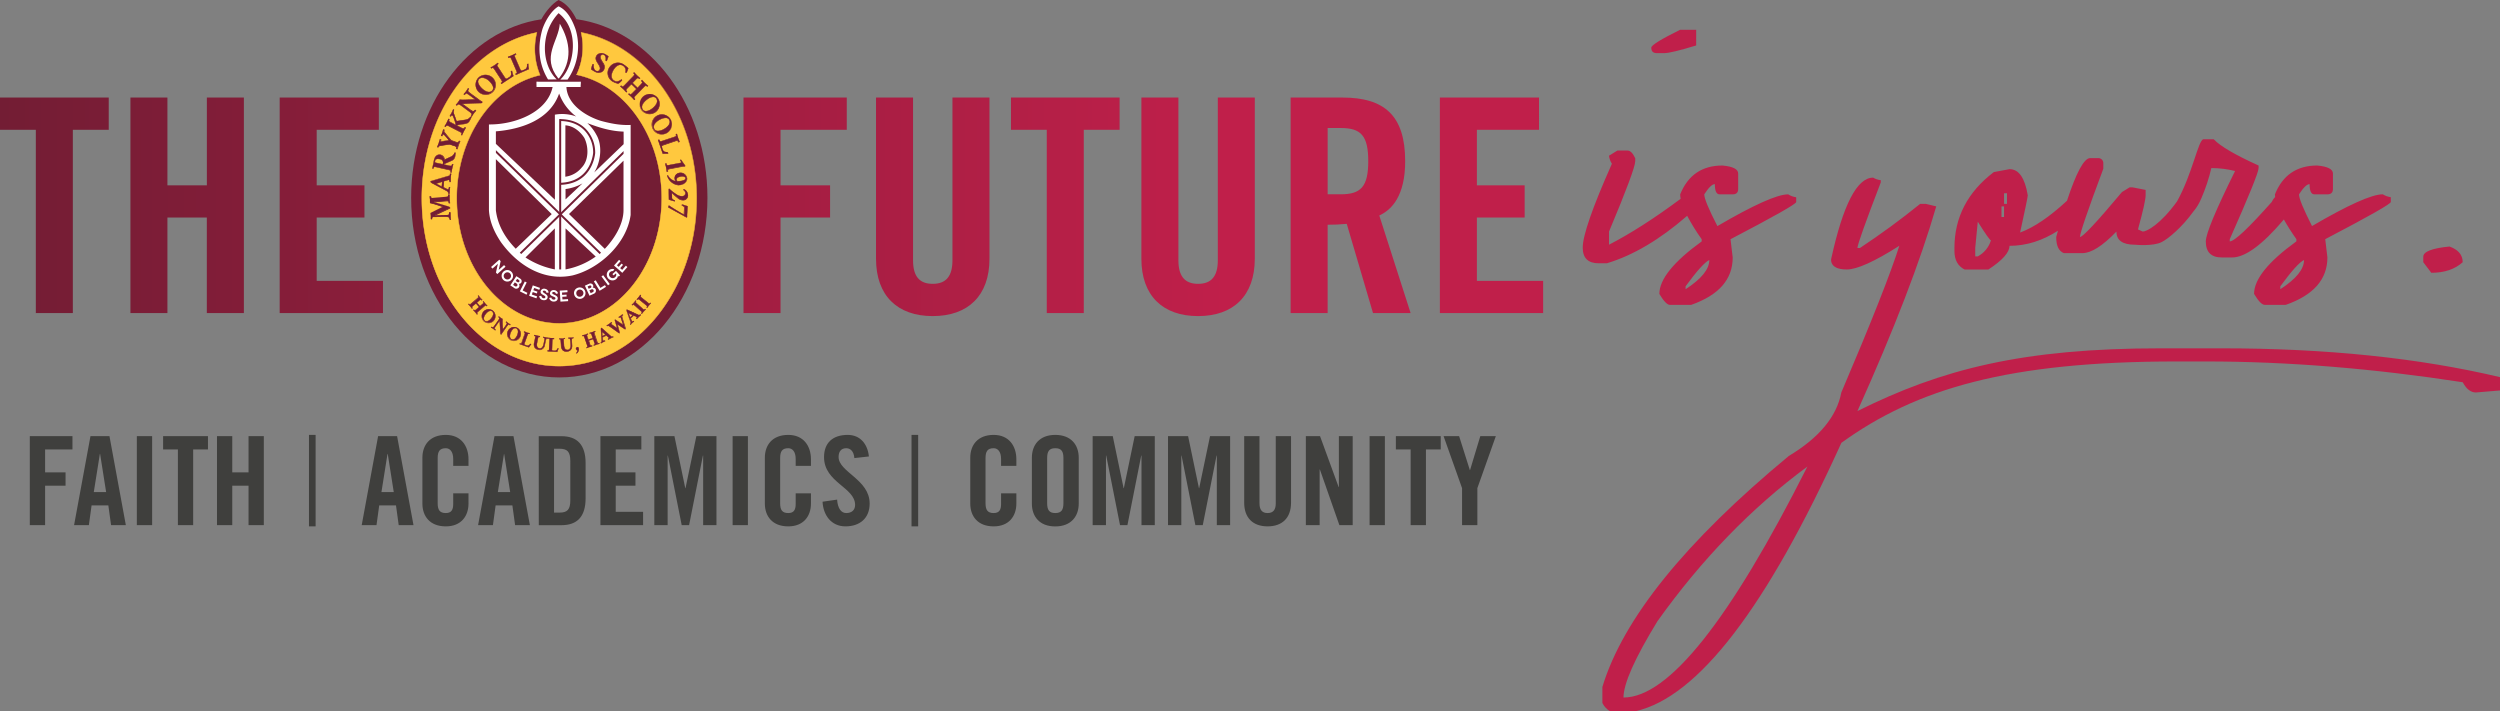 <svg xmlns="http://www.w3.org/2000/svg" xmlns:xlink="http://www.w3.org/1999/xlink" viewBox="0 0 1448.45 412.06"><rect x="0" y="0" width="1448.45" height="412.06" fill="#808080" stroke="none"/><defs><style>.cls-1{fill:none;}.cls-2{clip-path:url(#clip-path);}.cls-3{fill:#731d34;}.cls-4{fill:#ffc83e;}.cls-5{fill:#fff;}.cls-6{clip-path:url(#clip-path-7);}.cls-7{fill:url(#linear-gradient);}.cls-8{fill:#3f3f3d;}</style><clipPath id="clip-path" transform="translate(0 0)"><rect class="cls-1" width="1449.71" height="413.22"/></clipPath><clipPath id="clip-path-7" transform="translate(0 0)"><path class="cls-1" d="M1404,148.75v3.17l4.65,6.13q11.41,0,18.18-6.13,0-6.34-7.61-9.09Q1404,144.3,1404,148.75M960.28,359.94q38.47-53.9,86.89-89.63Q979.73,404.13,940.62,404.13q0-12.06,19.66-44.19M1060.91,150v1.27q.84,4.86,9.09,4.86,8.88,0,30.44-13.74-7.61,24.09-33.61,85-4,20.94-30.44,36.79-90.06,74.61-108,133.82v9.3a11.29,11.29,0,0,0,4.39,4.76h14.82q54.33-12.3,119.26-155.49c43.55-31.43,96.77-47.15,194.3-47.15h16.7q70.82,0,149,12.05,3.18,5.92,7.61,5.92l14-1.16v-7.71q-70.41-16.71-161.31-16.71h-35.3c-80.06,0-127.07,12.12-175.7,36.36q31.92-71,45.66-118.59l-6.12-1.48h-3.18q-16.7,13.52-34.88,25.57h-1.48q0-2.74,13.53-38v-1.27a11.27,11.27,0,0,1-4.44-1.48q-14,0-24.31,47.15M976.6,165.87q9.93-13.53,13.74-15.22,0,8-13.74,16.91ZM937.06,87.23l-4.85,3a11.47,11.47,0,0,0,1.69,4.65Q917,132.89,917,143.46q0,9.09,9.31,9.09h4.65q22.78-6.84,46.55-27.51a120.73,120.73,0,0,0,8.41,13.56v1.27q-24.52,17.76-24.52,30.44,3.81,6.34,6.13,6.34h12.26q24.11-8.44,24.1-27.48l-1.27-10.57q38.05-19.87,38.06-21.56v-2.75a11.66,11.66,0,0,1-4.66-1.69q-9.51,0-41,18.39-7.61-14.79-7.61-18.39,3.81-5.92,6.13-5.92c0,3.94.91,5.92,2.75,5.92h7.61c2.12,0,3.17-1.06,3.17-3.17v-8.88q0-3.81-9.09-4.65-17.76,0-24.52,16.7a14.48,14.48,0,0,0,.28,2.57q-22.62,16.85-41.5,26.6v-7.61Q947.42,98,947.42,93.36V91.67c-1.41-3-2.88-4.44-4.43-4.44Zm384.11,78.64q9.93-13.53,13.74-15.22,0,8-13.74,16.91Zm-176.76-22.2,1.48-15.22q6.77,10.78,7.62,10.78a15.62,15.62,0,0,1-7.62,9.31h-1.48Zm15.22-24.09h1.48v6.13h-1.48Zm1.48-7.62h1.7v6.14h-1.7Zm115.45-31.29c-3,.78-6.35,20.06-15.21,36-9.64,13.34-17.56,17.5-19.9,17.5l-2.75-1.27q4.44-16.06,4.44-19.87v-3l-7.61-1.48h-1.69l-4.44,2.75q-21.78,26-24.31,26,0-3.37,13.53-39.53v-3a2.9,2.9,0,0,0-2.75-3.17H1211q-5.29,0-13.43,24.72c-10.07,9.3-19.13,15.46-27.16,18.4q4.44-20.29,4.44-21.56Q1172.33,98,1164.29,98l-9.09,1.69q-22.83,17.33-22.84,44v1.7q0,7.81,5.92,10.78H1152q12.26-8,12.26-13.74c9.76,0,19.12-3,28.07-8.75-.33,1.21-.67,2.41-1,3.67q0,7.62,4.44,9.3h10.78q7.61,0,19.66-12.47,0,7.6,10.78,7.61s10.46,1.06,15.52-1.57c3.93-2,12-8.88,18.17-17.52a27.45,27.45,0,0,0,4.62-7.57c0-.06.07-.12.1-.19h0a103.06,103.06,0,0,0,5.81-17.56,56.47,56.47,0,0,1,13.75,1.7Q1278,133.32,1278,139.87q0,9.3,9.3,9.3h5.92q11.37,0,30-22a130.59,130.59,0,0,0,7.26,11.4v1.27q-24.53,17.76-24.52,30.44,3.81,6.34,6.13,6.34h12.26q24.11-8.44,24.1-27.48l-1.26-10.57q38-19.87,38-21.56v-2.75a11.68,11.68,0,0,1-4.65-1.69q-9.51,0-41,18.39Q1332,116.2,1332,112.6q3.81-5.92,6.13-5.92c0,3.94.92,5.92,2.75,5.92h7.61c2.12,0,3.17-1.06,3.17-3.17v-8.88q0-3.81-9.09-4.65-17.76,0-24.52,16.7a14,14,0,0,0,.13,1.52,9.34,9.34,0,0,0-2,2.92q-20.29,22.83-24.31,22.83V138.6q16.7-37.63,16.71-41.23V95.9q-20.52-9.32-26-15.23ZM0,56.52V75.2H20.76V181.4H42.2V75.2H63V56.52Zm119.85,0v50.86H97V56.52H75.57V181.4H97V126.05h22.83V181.4H141.3V56.52Zm42.19,0V181.4h59.85V162.72h-38.4V126.05h27.67V107.38H183.49V75.2h36V56.52Zm268.73,0V181.4h21.45V126.05h28.71V107.38H452.22V75.2h38.39V56.52Zm121.06,0v94.27c0,9.16-3.62,13.66-11.42,13.66S529,160,529,150.79V56.52H507.55v93.41c0,21.44,12.46,33.21,32.86,33.21s32.87-11.77,32.87-33.21V56.52Zm33.9,0V75.2h20.74V181.4h21.45V75.2h20.76V56.52Zm119.85,0v94.27c0,9.16-3.64,13.66-11.42,13.66s-11.42-4.5-11.42-13.66V56.52H661.3v93.41c0,21.44,12.45,33.21,32.86,33.21S727,171.37,727,149.93V56.52Zm63.63,17.65h7.61c11.59,0,15.92,4.32,15.92,19.19s-4.33,19.21-15.92,19.21h-7.61ZM747.76,56.52V181.4h21.45V130.21a105.1,105.1,0,0,0,11.07-.52L795.5,181.4h21.79l-18.16-56.55c7.27-3.29,15-11.42,15-31.49,0-26.63-12.28-36.84-36.32-36.84Zm86.47,0V181.4h59.84V162.72H855.68V126.05h27.67V107.38H855.68V75.2h36V56.52Zm139.2-39.27q-16.71,8.25-16.7,10.36c0,2.12,1,3.17,3.17,3.17h4.44q3.79,0,18.39-4.44V17.25Z"/></clipPath><linearGradient id="linear-gradient" x1="-213.38" y1="687.26" x2="-209.05" y2="687.26" gradientTransform="matrix(234.38, 0, 0, -234.38, 50012.67, 161295.94)" gradientUnits="userSpaceOnUse"><stop offset="0" stop-color="#731d34"/><stop offset="0.7" stop-color="#c01f4a"/><stop offset="1" stop-color="#c01f4a"/></linearGradient></defs><g id="Layer_2" data-name="Layer 2"><g id="Layer_1-2" data-name="Layer 1"><g class="cls-2"><path class="cls-3" d="M333.94,11.12c-2.33-4.7-5.52-9-10.32-11.12-3.45,2-7.16,6.09-10,11.19-42.48,6.25-75.4,50.14-75.4,103.36,0,57.5,38.44,104.13,85.84,104.13s85.82-46.63,85.82-104.13c0-53.43-33.18-97.46-75.9-103.43" transform="translate(0 0)"/><path class="cls-4" d="M336.67,18.77A37.3,37.3,0,0,1,334,43.3c28,5.82,49.36,35.6,49.36,71.5,0,40.09-26.59,72.56-59.38,72.56s-59.38-32.47-59.38-72.56c0-35.45,20.8-64.94,48.3-71.27a39.23,39.23,0,0,1-1.88-24.7c-37.8,7.56-66.64,47.65-66.64,96,0,53.73,35.63,97.28,79.6,97.28s79.59-43.55,79.59-97.28c0-48.45-29-88.62-66.94-96" transform="translate(0 0)"/><path class="cls-4" d="M310.9,19c-38.46,7.81-66.36,48.07-66.36,95.83,0,53.57,35.65,97.15,79.48,97.15s79.47-43.58,79.47-97.15c0-47.94-28-88.24-66.66-95.89a37.36,37.36,0,0,1-2.62,24.29c13.63,2.88,26.09,11.57,35.11,24.5,9.15,13.11,14.19,29.84,14.19,47.1,0,19.41-6.18,37.66-17.41,51.38S339.92,187.48,324,187.48s-30.85-7.56-42.08-21.29-17.42-32-17.42-51.38C264.52,80,284.8,50,312.78,43.44A39,39,0,0,1,310.9,19M324,212.2c-21.3,0-41.32-10.13-56.38-28.53s-23.34-42.85-23.34-68.86c0-23.24,6.81-45.73,19.17-63.35C275.7,34,292.59,22.4,311,18.71l.18,0,0,.17a38.8,38.8,0,0,0,1.87,24.63l.06.13-.14,0C285,50.08,264.76,80,264.76,114.81c0,39.94,26.58,72.43,59.26,72.43s59.26-32.49,59.26-72.43c0-35.44-20.72-65.46-49.26-71.39l-.15,0,.06-.14a37.13,37.13,0,0,0,2.63-24.45l0-.18.18,0c18.51,3.62,35.48,15.22,47.77,32.68,12.42,17.63,19.26,40.18,19.26,63.48,0,26-8.29,50.46-23.34,68.86S345.31,212.2,324,212.2" transform="translate(0 0)"/><path class="cls-3" d="M249.4,123.4l7.12-3.56a.24.24,0,0,0,0-.07s-.09-.06-.11-.06-3.22-1.09-5.32-1.71c-.75-.23-2-.46-2-.46,0-.15,0-1.5,0-1.81,0-.57-.15-1.3-.22-2a1,1,0,0,1,.65-.1,2.43,2.43,0,0,0,.24.86c.12.17.25.25.71.2,1.2-.11,5-.41,7.2-.62a6.47,6.47,0,0,0,1.73-.31c.23-.12.26-1,.25-1.08a1.12,1.12,0,0,1,.63-.06c0,.67-.06,1.55,0,2.29s.21,1.86.28,2.63a1.17,1.17,0,0,1-.64.07c0-.21-.13-1-.38-1.16a1.38,1.38,0,0,0-.61-.11c-.17,0-.74,0-1.05.08l-6,.48s-.45,0-.44.14,0,.05.12.08l8.33,2.53c.16,0,.75.38.76.68a.4.4,0,0,1,0,.15l-8.78,4.22c3.58-.07,4-.09,6.69-.13a6.72,6.72,0,0,0,1.18-.13c.35-.12.48-1.36.48-1.49a1.17,1.17,0,0,1,.63-.06c0,.67-.07,1.35,0,2.09s.17,1.32.25,2.09a1.06,1.06,0,0,1-.62.05c0-.2-.24-1.23-.69-1.4a13.6,13.6,0,0,0-1.52-.12c-2,0-6.51.09-7.32.1a.56.56,0,0,0-.37.1,2,2,0,0,0-.32,1.11,1,1,0,0,1-.64,0c0-.78,0-1,0-1.83,0-.56-.13-1.08-.2-1.75" transform="translate(0 0)"/><path class="cls-3" d="M260.56,127a1.13,1.13,0,0,0,.38,0c0-.28-.07-.54-.11-.79s-.1-.76-.13-1.22,0-.89,0-1.31c0-.23,0-.46,0-.68a1.22,1.22,0,0,0-.4,0c0,.32-.14,1.38-.55,1.51a5.85,5.85,0,0,1-1.22.14c-1.61,0-2.41,0-3.55.07l-3.14.06-.06-.23,8.74-4.19a.15.15,0,0,0,0-.06c0-.22-.51-.54-.67-.58l-8.33-2.53c-.1,0-.2-.07-.21-.19s.37-.25.54-.26l6-.48,1.05-.08a1.69,1.69,0,0,1,.67.12c.29.17.41.9.45,1.16h.06a2.11,2.11,0,0,0,.33,0c0-.26-.06-.56-.1-.86-.07-.59-.14-1.2-.16-1.7s0-1,0-1.5c0-.24,0-.48,0-.69a1.23,1.23,0,0,0-.39,0c0,.25,0,1-.32,1.1a5.47,5.47,0,0,1-1.6.31l-.17,0-4.87.42-2.33.2c-.51,0-.67,0-.82-.24a2.27,2.27,0,0,1-.25-.84h0a1.22,1.22,0,0,0-.37.07c0,.23.06.48.09.72,0,.42.11.82.12,1.17s0,1.36,0,1.72c.3.07,1.24.25,1.87.44,2.07.61,5.29,1.7,5.32,1.71s.19.08.19.18a.25.25,0,0,1-.05.13l0,0h0l-7,3.53c0,.22.06.43.08.63,0,.35.09.69.11,1.05s0,.75,0,1.06,0,.4,0,.67h.18a.78.78,0,0,0,.21,0,2.05,2.05,0,0,1,.37-1.13.67.67,0,0,1,.44-.13l1.41,0,5.92-.07a11,11,0,0,1,1.55.13c.5.17.71,1.08.77,1.4m.12.25a.83.83,0,0,1-.26,0l-.08,0v-.08c0-.21-.24-1.16-.61-1.29a11.65,11.65,0,0,0-1.48-.12c-1.46,0-4.25,0-5.91.07-.67,0-1.18,0-1.41,0a.64.64,0,0,0-.3.08,2,2,0,0,0-.27,1V127l0,0a.69.69,0,0,1-.41.09.8.8,0,0,1-.38-.06l0,0v0c0-.32,0-.56,0-.78s0-.59,0-1-.06-.68-.11-1-.06-.46-.08-.72v-.09l.07,0,7-3.49c-.6-.2-3.39-1.14-5.25-1.69-.74-.22-1.93-.45-1.94-.45l-.11,0v-.1c0-.15,0-1.49-.05-1.81a10.48,10.48,0,0,0-.12-1.15c0-.27-.07-.54-.1-.8v-.06l0,0a1.1,1.1,0,0,1,.59-.16.41.41,0,0,1,.21,0l.06,0v.07a2.37,2.37,0,0,0,.21.79c.1.13.2.19.61.15l2.33-.19c1.57-.13,3.53-.3,4.87-.43l.17,0a6,6,0,0,0,1.52-.28c.12-.06.19-.69.18-1v-.08l.07,0a1.3,1.3,0,0,1,.71-.07l.09,0v.09c0,.25,0,.52,0,.8,0,.51,0,1,0,1.49s.1,1.09.17,1.68c0,.34.08.66.11,1v0l0,0c-.12.12-.53.12-.55.12a.62.62,0,0,1-.21,0l-.08,0v-.09c0-.26-.16-1-.33-1.06a1.38,1.38,0,0,0-.49-.09H259l-1,.07-6,.49h-.18l8.21,2.5c.16,0,.83.4.85.79a.54.54,0,0,1,0,.19v.06l-8.35,4,2.59,0,3.56-.07a7.32,7.32,0,0,0,1.14-.12c.24-.08.41-1.15.39-1.37v-.08l.07,0a1.44,1.44,0,0,1,.72-.07l.09,0v.09c0,.27,0,.53,0,.8s0,.84,0,1.29.08.81.13,1.2.08.56.11.89v.07l-.06,0a1.05,1.05,0,0,1-.45.09" transform="translate(0 0)"/><path class="cls-3" d="M255.87,108.11s.07,0,.07,0c.06-.33.14-1,.17-1.39s.07-.82.09-1.34c0,0-.09-.06-.09-.06l-3.48,1.1ZM250.12,106c-.22-.12-.61-.49-.6-.68a.51.51,0,0,1,.15-.33l9-2.68c.55-.17.9-.24,1.28-.36.73-.22.84-1.13.85-1.26a1,1,0,0,1,.64,0c-.09.67-.27,1.5-.33,2.24s-.07,1.93-.09,2.54c-.09.08-.64,0-.64-.06a1.65,1.65,0,0,0-.22-1,.34.34,0,0,0-.27-.18c-.16,0-2.7.78-2.7.78s-.07.06-.07.11c-.1.64-.13,1.19-.16,1.61-.06.68-.1,1.16-.14,1.75a.16.16,0,0,0,.08.12s.92.5,1.38.73a8.44,8.44,0,0,0,1.13.47c.45,0,.69-1.11.7-1.24a.92.92,0,0,1,.64,0,14.64,14.64,0,0,0-.3,1.8,12.63,12.63,0,0,0,0,1.83.88.88,0,0,1-.62,0,2.14,2.14,0,0,0-.45-1.22,7.29,7.29,0,0,0-1.14-.7Z" transform="translate(0 0)"/><path class="cls-3" d="M252.94,106.42l2.9,1.54c.06-.37.12-1,.15-1.28.05-.48.07-.77.08-1.25Zm2.94,1.81h0l-.07,0-3.23-1.72,0-.22,3.51-1.11,0,0c.12,0,.18.1.17.18,0,.53,0,.83-.08,1.34,0,.36-.11,1-.18,1.4a.15.15,0,0,1-.17.13m4,3.87a1,1,0,0,0,.38,0V112a13.39,13.39,0,0,1,0-1.64,13.84,13.84,0,0,1,.26-1.64l0-.08a1.33,1.33,0,0,0-.39,0c-.06.28-.28,1.27-.78,1.27h0a7,7,0,0,1-1.18-.49c-.46-.22-1.38-.72-1.39-.73a.25.25,0,0,1-.13-.24c0-.58.07-1,.13-1.73l0-.32c0-.36.06-.81.13-1.31a.28.28,0,0,1,.12-.18l0,0c.59-.19,2.53-.79,2.72-.79a.47.47,0,0,1,.38.23,1.85,1.85,0,0,1,.25,1,1.72,1.72,0,0,0,.29,0h.11v-.52c0-.62,0-1.38.08-1.94s.12-1,.21-1.46c0-.24.08-.48.11-.7a1.78,1.78,0,0,0-.4,0A1.54,1.54,0,0,1,260,102l-.54.15c-.21,0-.44.11-.73.2l-9,2.67a.55.55,0,0,0-.09.25c0,.09.3.42.53.56l8.08,4.31a7.45,7.45,0,0,1,1.16.7,2.2,2.2,0,0,1,.5,1.23m.25.27a1.22,1.22,0,0,1-.42-.07l-.08,0v-.09a2.12,2.12,0,0,0-.4-1.11,7.37,7.37,0,0,0-1.13-.68l-8.08-4.31c-.21-.12-.68-.53-.66-.79a.64.64,0,0,1,.22-.44l9-2.68a7.46,7.46,0,0,1,.74-.21l.53-.15c.67-.21.77-1.06.77-1.16v-.07l.06,0a.92.92,0,0,1,.35-.05c.13,0,.35,0,.43.11l0,0v0c0,.24-.08.51-.13.79-.08.48-.17,1-.2,1.44s-.06,1.31-.08,1.92c0,.23,0,.45,0,.61v.06l0,0a.46.46,0,0,1-.3.07c-.07,0-.39,0-.49-.12l0,0v-.06a1.63,1.63,0,0,0-.2-.94c-.07-.1-.13-.13-.19-.13s-1.68.47-2.62.77l0,0c-.07.48-.1.93-.13,1.29l0,.31c-.06.7-.11,1.16-.14,1.74l0,0s.92.5,1.37.72a7.32,7.32,0,0,0,1.1.46c.29,0,.54-.9.56-1.13v-.06l0,0a.55.55,0,0,1,.29-.06,1,1,0,0,1,.5.11l.05,0-.05.25a12.06,12.06,0,0,0-.26,1.61,11.19,11.19,0,0,0,0,1.61v.27l0,0a.56.56,0,0,1-.32.07" transform="translate(0 0)"/><path class="cls-3" d="M252,93.27c-.09.38-.15.75,0,.87a3.32,3.32,0,0,0,1,.3l3.51.76.16-.75a2,2,0,0,0-1.79-2.27c-1.33-.29-2.62-.26-2.91,1.09m3.27-3.58a3.37,3.37,0,0,1,2.24,2.83l3.64-1.7a3.83,3.83,0,0,0,2.22-2.38c.14-.06.59.11.62.13-.07.49-.25,1.5-.39,2.17A3.19,3.19,0,0,1,261.82,93l-4.23,1.87s-.28.11-.31.24l0,.24,2.58.57a5.33,5.33,0,0,0,1.61.21c.24,0,.47-.78.53-1a.87.87,0,0,1,.62.14c-.2.62-.47,1.63-.62,2.32s-.32,1.69-.39,2.34a.87.87,0,0,1-.62-.13c0-.22.13-1-.07-1.12a5.4,5.4,0,0,0-1.56-.47l-6.18-1.34a5,5,0,0,0-1.61-.21c-.23,0-.43.78-.5,1a1,1,0,0,1-.62-.13c.21-.73.41-1.66.56-2.34s.29-1.58.5-2.55c.45-2,1.82-3.37,3.84-2.94" transform="translate(0 0)"/><path class="cls-3" d="M253.76,92.15a1.43,1.43,0,0,0-1.62,1.15c0,.19-.14.65,0,.74a3.32,3.32,0,0,0,.95.28l3.41.74.14-.64a1.6,1.6,0,0,0-.32-1.28,2.29,2.29,0,0,0-1.39-.84,5.26,5.26,0,0,0-1.15-.15m2.9,3.19L253,94.56a3.55,3.55,0,0,1-1.05-.32c-.23-.17-.16-.57-.07-1a1.65,1.65,0,0,1,1.85-1.32,5.67,5.67,0,0,1,1.2.14,2.56,2.56,0,0,1,1.53.94,1.78,1.78,0,0,1,.36,1.47Zm4.41,4.41a1,1,0,0,0,.39.08c.07-.66.23-1.59.37-2.26s.4-1.62.6-2.25a1.49,1.49,0,0,0-.39-.09c-.26.86-.47,1-.6,1a5.29,5.29,0,0,1-1.65-.22l-2.71-.58.08-.37c0-.18.31-.29.39-.32l4.22-1.87a3.07,3.07,0,0,0,1.74-2.16c.13-.61.31-1.55.38-2.08a1.59,1.59,0,0,0-.39-.09,4,4,0,0,1-2.27,2.37l-3.81,1.78v-.17a3.25,3.25,0,0,0-2.15-2.72c-1.81-.39-3.24.72-3.69,2.85-.12.52-.21,1-.29,1.48s-.14.75-.21,1.06c-.13.61-.33,1.53-.54,2.26a1.06,1.06,0,0,0,.38.09h0c.17-.58.33-1,.57-1a5.21,5.21,0,0,1,1.65.21l6.19,1.34a5.35,5.35,0,0,1,1.59.49c.08,0,.26.17.14,1.17m.39.32a1,1,0,0,1-.61-.19l0,0v0c.1-.75,0-1,0-1a5.34,5.34,0,0,0-1.51-.46L253.1,97a5.07,5.07,0,0,0-1.56-.22s-.16.09-.38.85l0,.12-.05,0a.33.33,0,0,1-.15,0,1.1,1.1,0,0,1-.6-.19l0,0,0-.07c.21-.74.42-1.7.55-2.33.07-.31.14-.67.21-1.05s.18-1,.3-1.49c.42-2,1.62-3.12,3.2-3.12a3.07,3.07,0,0,1,3.09,2.85l3.49-1.63a3.73,3.73,0,0,0,2.16-2.3v-.06l.06,0a.21.21,0,0,1,.12,0,1.58,1.58,0,0,1,.62.18l0,0v.07c-.07.51-.26,1.53-.4,2.18a3.24,3.24,0,0,1-1.87,2.32L257.64,95a.73.73,0,0,0-.25.15l0,.13,2.47.54a5.05,5.05,0,0,0,1.56.21c.05,0,.22-.18.44-.9V95l.06,0a.33.33,0,0,1,.15,0,1.1,1.1,0,0,1,.6.19l0,0,0,.07c-.2.62-.48,1.62-.62,2.32a22.21,22.21,0,0,0-.39,2.33V100l-.06,0-.15,0" transform="translate(0 0)"/><path class="cls-3" d="M260.61,83.65a.79.79,0,0,0-.35,0c-1,.09-4.48.66-4.48.66-.54.07-.68.1-1.07.17s-.83.69-.92.9a.88.88,0,0,1-.59-.22c.28-.59.67-1.56.91-2.23s.52-1.63.67-2.27a.92.92,0,0,1,.61.21c-.06.21-.32,1,.09,1.12.07,0,.16,0,.3,0L260,81.3a35.67,35.67,0,0,0-2.82-3.24,1,1,0,0,0-.34-.21c-.29-.1-.72.84-.81,1a1,1,0,0,1-.6-.21,18.79,18.79,0,0,0,.75-1.75c.25-.71.32-1.16.51-1.82a.9.9,0,0,1,.6.21c-.05.21-.29,1,0,1.32s3.07,3.83,3.87,4.62a.81.81,0,0,0,.28.2l2.17.76a4.83,4.83,0,0,0,1.57.42c.24,0,.56-.71.65-.92a1,1,0,0,1,.6.21c-.28.6-.68,1.57-.91,2.23s-.53,1.64-.68,2.28a.92.92,0,0,1-.6-.21c.06-.21.25-1,.06-1.12a5.17,5.17,0,0,0-1.47-.66Z" transform="translate(0 0)"/><path class="cls-3" d="M264.41,86.19a.91.91,0,0,0,.37.13c.16-.64.44-1.55.66-2.2s.6-1.55.89-2.15a1.22,1.22,0,0,0-.38-.13c-.37.81-.59.92-.73.92h0a5.59,5.59,0,0,1-1.57-.42l-2.17-.77a.77.77,0,0,1-.32-.22c-.8-.8-3.49-4.12-3.89-4.64s-.11-1.06,0-1.35a.86.86,0,0,0-.37-.13c-.07.22-.12.42-.17.63s-.18.68-.33,1.1a11,11,0,0,1-.56,1.35c0,.11-.1.22-.15.33a1.49,1.49,0,0,0,.37.14c.48-1.06.75-1.06.84-1.06l.09,0a1.08,1.08,0,0,1,.39.24c2.89,3.12,2.86,3.26,2.85,3.34v.06l-.1,0-4.25.64a.94.94,0,0,1-.36,0c-.47-.17-.27-.91-.19-1.2a.86.86,0,0,0-.37-.13c-.16.64-.44,1.56-.66,2.2s-.6,1.55-.88,2.15a1.14,1.14,0,0,0,.38.13,1.62,1.62,0,0,1,1-.89c.4-.08.54-.1,1.07-.18.14,0,3.46-.57,4.49-.66a1,1,0,0,1,.4,0l2.41.85a4.58,4.58,0,0,1,1.36.63c.06,0,.24.2,0,1.17m.43.38a1,1,0,0,1-.66-.27l0,0v0c.2-.73.14-1,.11-1a4.51,4.51,0,0,0-1.29-.59l-.15,0-2.26-.8a.71.71,0,0,0-.3,0c-1,.08-4.44.65-4.47.66-.54.07-.67.1-1.07.17s-.72.58-.83.82l0,0,0,0h-.09a1.08,1.08,0,0,1-.64-.26l0-.06,0-.07a23.87,23.87,0,0,0,.9-2.22,22.3,22.3,0,0,0,.68-2.26l0-.07.07,0h.07a1,1,0,0,1,.65.27l0,0,0,.11c0,.2-.23.83,0,.92l.22,0,4.11-.62c-.27-.38-1.33-1.57-2.72-3.07a.9.9,0,0,0-.29-.18c-.08,0-.32.21-.65,1l0,0h-.05a1,1,0,0,1-.73-.25l0-.06,0-.06.19-.42a11.69,11.69,0,0,0,.55-1.33,10.94,10.94,0,0,0,.31-1.08c.06-.23.12-.46.2-.73l0-.06.07,0h.07a1,1,0,0,1,.65.27l0,0,0,.11c-.06.24-.24.86,0,1.15.38.51,3.09,3.84,3.87,4.62a.56.56,0,0,0,.23.16l2.17.77a5.29,5.29,0,0,0,1.49.41h0s.17,0,.54-.84l0-.05.06,0a1,1,0,0,1,.72.25l.05.06,0,.07c-.28.59-.67,1.54-.91,2.22s-.52,1.63-.67,2.26l0,.07-.07,0h-.07" transform="translate(0 0)"/><path class="cls-3" d="M259.77,68.88a1,1,0,0,1,.57.29c-.09.21-.38.93-.22,1.1a5.09,5.09,0,0,0,1.37.86l2.7,1.39a18.92,18.92,0,0,0-.6-2.28,19.64,19.64,0,0,0-1.17-3.06.93.93,0,0,0-.42-.41c-.32-.16-.68.45-.79.66a.93.93,0,0,1-.56-.25c.31-.54.82-1.34,1.1-1.89a16.87,16.87,0,0,0,.85-1.91.91.91,0,0,1,.52.3,3.45,3.45,0,0,0-.19,2l1.52,4.34c.06.14.12.18.22.17l5.1-.79a3.76,3.76,0,0,0,2.76-1.72c.15,0,.55.26.57.29-.19.45-.64,1.38-1,2a3.12,3.12,0,0,1-2.33,1.7l-4.94.79a.25.25,0,0,0-.14.12.2.2,0,0,0,0,.2L267.12,74a5.25,5.25,0,0,0,1.5.62c.24,0,.65-.62.77-.82a1.07,1.07,0,0,1,.57.29c-.37.56-.89,1.46-1.21,2.09s-.74,1.55-1,2.17a1,1,0,0,1-.57-.29c.09-.21.38-.93.22-1.1a5,5,0,0,0-1.38-.86l-5.62-2.89a5.14,5.14,0,0,0-1.5-.62c-.24,0-.66.63-.77.82a1,1,0,0,1-.57-.3c.36-.55.89-1.45,1.21-2.08s.74-1.55,1-2.17" transform="translate(0 0)"/><path class="cls-3" d="M267.34,78.06a1.15,1.15,0,0,0,.35.18c.25-.62.64-1.49.95-2.09s.81-1.47,1.17-2a1,1,0,0,0-.36-.18c-.51.81-.74.81-.82.81a5,5,0,0,1-1.56-.63l-2.41-1.25a.33.33,0,0,1,0-.33.41.41,0,0,1,.21-.17l5-.8A3,3,0,0,0,272,70c.31-.59.71-1.45.91-1.9a1.51,1.51,0,0,0-.35-.2,4.11,4.11,0,0,1-2.81,1.71l-5.14.79a.32.32,0,0,1-.31-.25l-1.53-4.34A3.47,3.47,0,0,1,263,63.7a1,1,0,0,0-.31-.18,19.16,19.16,0,0,1-.82,1.82c-.19.38-.49.88-.76,1.31l-.3.5a1,1,0,0,0,.34.16c.14-.25.42-.68.75-.68a.32.32,0,0,1,.16,0,1,1,0,0,1,.48.46,15.41,15.41,0,0,1,.94,2.39l.24.68a22,22,0,0,1,.6,2.29l-.18.13-2.69-1.38a4.91,4.91,0,0,1-1.41-.89c-.09-.09-.17-.32.17-1.16a1.15,1.15,0,0,0-.35-.18c-.25.62-.65,1.5-1,2.09s-.81,1.46-1.17,2a1.06,1.06,0,0,0,.35.18c.52-.81.75-.81.82-.81a5.06,5.06,0,0,1,1.57.63L266.1,76a5.14,5.14,0,0,1,1.41.89c.05,0,.21.23-.17,1.16m.42.43a1,1,0,0,1-.66-.36l0,0,0,0c.29-.69.27-.94.24-1a4.89,4.89,0,0,0-1.34-.83l-5.63-2.9a4.91,4.91,0,0,0-1.45-.6c-.07,0-.29.15-.66.76l0,0-.09,0a1,1,0,0,1-.65-.36l0-.06.05-.06c.35-.55.87-1.44,1.2-2.07s.73-1.55,1-2.16l0-.06h.07a1,1,0,0,1,.68.35l0,0,0,0c-.35.82-.24,1-.24,1a5.54,5.54,0,0,0,1.34.83L264,72.29a17.32,17.32,0,0,0-.54-2l-.23-.69a16.07,16.07,0,0,0-.93-2.36.76.76,0,0,0-.38-.35h-.05c-.18,0-.41.31-.57.61l0,.07h-.07a1.14,1.14,0,0,1-.66-.29l-.06-.07,0-.07.36-.59c.26-.44.56-.92.75-1.3a18.68,18.68,0,0,0,.84-1.9l0-.08h.08a1,1,0,0,1,.62.38l0,0v0a3.27,3.27,0,0,0-.2,2L264.56,70c0,.09.06.09.09.09l5.1-.79a3.64,3.64,0,0,0,2.67-1.65l0-.06h.1a1.41,1.41,0,0,1,.64.34l0,.06,0,.06c-.19.43-.63,1.36-1,2a3.22,3.22,0,0,1-2.41,1.76l-4.95.79-.05,0s0,0,0,0l2.34,1.21a4.91,4.91,0,0,0,1.45.6c.07,0,.29-.16.66-.76l0,0h.09a1,1,0,0,1,.65.35l0,.06,0,.06c-.36.55-.88,1.44-1.2,2.08s-.74,1.54-1,2.15l0,.07Z" transform="translate(0 0)"/><path class="cls-3" d="M266.4,57.75c1.46.28,5.59,0,8.94-.13a5.36,5.36,0,0,0-.55-.45l-2.59-1.9a10.39,10.39,0,0,0-1.89-1.16c-.32-.07-1,.71-1.1.88a1.18,1.18,0,0,1-.52-.38c.49-.61.87-1,1.33-1.57s.78-1.23,1.15-1.79a1.1,1.1,0,0,1,.5.41c-.08.11-.72,1-.51,1.36a13.8,13.8,0,0,0,1.61,1.39l4.71,3.47c.8.59,1.23.87,2,1.37a1.23,1.23,0,0,1-.19.38.91.91,0,0,1-.63.19l-11,.4,5,3.7a8.16,8.16,0,0,0,1.45.84c.33.09,1.1-.74,1.18-.85a1.05,1.05,0,0,1,.54.36c-.42.52-.92,1-1.37,1.62s-.67,1.1-1.1,1.74a1.17,1.17,0,0,1-.51-.38c.12-.16.6-1.06.44-1.35A6.51,6.51,0,0,0,272,64.71l-4.9-3.61a3.47,3.47,0,0,0-1.42-.67c-.27,0-.83.52-.95.68s-.51-.23-.53-.35c.33-.4.76-.84,1.22-1.46a14.87,14.87,0,0,0,1-1.55" transform="translate(0 0)"/><path class="cls-3" d="M273,67.25a1.57,1.57,0,0,0,.32.24c.16-.24.29-.46.41-.67s.38-.63.65-1,.58-.71.86-1l.45-.51a1.32,1.32,0,0,0-.35-.23c-.19.22-.87.94-1.25.83a7.16,7.16,0,0,1-1.49-.86l-5-3.69.07-.21,11-.42a.82.82,0,0,0,.54-.13c0-.05.11-.18.15-.26l-.41-.27c-.5-.34-.89-.6-1.51-1.06l-4.7-3.46a14.45,14.45,0,0,1-1.64-1.42c-.23-.37.29-1.18.47-1.44a1.31,1.31,0,0,0-.32-.25l-.36.58c-.23.37-.46.76-.73,1.13a10.74,10.74,0,0,1-.77.91c-.16.18-.33.37-.51.6a2.35,2.35,0,0,0,.32.23c.18-.22.73-.86,1.11-.86h.07a10.46,10.46,0,0,1,1.93,1.17l2.59,1.91a3,3,0,0,1,.57.47l-.09.19-2.68.11c-1.6.07-3.1.13-4.31.13a12.45,12.45,0,0,1-1.89-.1,16.55,16.55,0,0,1-.95,1.49c-.32.44-.63.78-.9,1.09l-.28.31a1.46,1.46,0,0,0,.33.22c.17-.2.69-.68,1-.68a3.46,3.46,0,0,1,1.5.7l4.9,3.6a6.22,6.22,0,0,1,1.32,1.23c.2.34-.24,1.15-.4,1.41m.43.51h-.08a1.24,1.24,0,0,1-.6-.44l0-.06,0-.07c.15-.2.55-1,.43-1.22a6,6,0,0,0-1.24-1.15L267,61.2a3.36,3.36,0,0,0-1.37-.65c-.2,0-.71.45-.85.63l0,0h-.09c-.15,0-.59-.29-.62-.46v-.05l0,0,.34-.38c.27-.3.57-.64.89-1.07a15.58,15.58,0,0,0,1-1.54l0-.07h.08a10.85,10.85,0,0,0,1.93.12c1.21,0,2.71-.07,4.3-.14l2.39-.1-.32-.24-2.59-1.9a10.57,10.57,0,0,0-1.84-1.14h0c-.27,0-.82.6-1,.83l0,0h-.06a1.22,1.22,0,0,1-.62-.45l0-.07.05-.06c.2-.25.4-.46.58-.67a10.26,10.26,0,0,0,.74-.89c.27-.37.5-.75.72-1.12l.42-.67.06-.08.08,0a1.14,1.14,0,0,1,.58.48l0,.06,0,0c-.29.39-.63,1.05-.51,1.23a13.78,13.78,0,0,0,1.58,1.36l4.71,3.46c.61.45,1,.72,1.49,1l.52.35v0c0,.14-.21.46-.21.47-.16.21-.56.23-.73.23l-10.65.4,4.74,3.49a7.44,7.44,0,0,0,1.41.82c.3,0,.93-.64,1.05-.81l0,0h.07a1.28,1.28,0,0,1,.63.41l.05.07-.06.07q-.24.3-.51.6c-.28.32-.58.66-.85,1s-.44.66-.63,1-.29.48-.47.76Z" transform="translate(0 0)"/><path class="cls-3" d="M278.77,50.79c1.81,1.92,4.53,3.53,6.36,1.81,1.45-1.37.32-3.56-1.11-5.07-1.8-1.92-4.58-3.53-6.41-1.81-1.45,1.37-.26,3.56,1.16,5.07m6.79-5.56a5.72,5.72,0,1,1-8.16-.32,5.9,5.9,0,0,1,8.16.32" transform="translate(0 0)"/><path class="cls-3" d="M279.45,45.11a2.5,2.5,0,0,0-1.76.7,2.1,2.1,0,0,0-.46,2.35,7.08,7.08,0,0,0,1.63,2.55c1.48,1.56,3.13,2.5,4.44,2.5a2.46,2.46,0,0,0,1.74-.69,2.14,2.14,0,0,0,.5-2.37,7,7,0,0,0-1.61-2.54,6.85,6.85,0,0,0-4.48-2.5m3.85,8.34h0c-1.37,0-3.09-1-4.61-2.58A7.37,7.37,0,0,1,277,48.23a2.33,2.33,0,0,1,.53-2.59,2.69,2.69,0,0,1,1.92-.77c1.4,0,3.14,1,4.66,2.57a7.25,7.25,0,0,1,1.66,2.64,2.39,2.39,0,0,1-.56,2.61,2.73,2.73,0,0,1-1.91.76m-2-9.9a5.36,5.36,0,0,0-5.5,5.33,5.61,5.61,0,0,0,5.69,5.87,5.61,5.61,0,0,0,4-9.44,5.74,5.74,0,0,0-4.18-1.76M281.48,55a6,6,0,0,1-4.34-1.83,5.93,5.93,0,0,1-1.58-4.29,5.56,5.56,0,0,1,5.73-5.56,6,6,0,0,1,4.35,1.84A5.77,5.77,0,0,1,281.48,55" transform="translate(0 0)"/><path class="cls-3" d="M293.1,45.65c.22.14.74-.08,1.1-.32l.93-.6a2.11,2.11,0,0,0,1-1.33,4.73,4.73,0,0,0-.14-1.87c0-.06,0-.15.14-.21a1.15,1.15,0,0,1,.48-.19,21.74,21.74,0,0,0,.86,3l-4.86,3.18-2,1.33a1,1,0,0,1-.35-.53c.18-.14.8-.61.74-.84a4.87,4.87,0,0,0-.77-1.43l-3.45-5.29a5.47,5.47,0,0,0-1-1.29c-.19-.13-.88.23-1.07.34a.92.92,0,0,1-.35-.53c.59-.31,1.49-.84,2.09-1.22s1.4-1,1.91-1.4a.88.88,0,0,1,.35.53c-.17.14-.78.62-.73.85a5.12,5.12,0,0,0,.77,1.43l3.49,5.35a5.86,5.86,0,0,0,.86,1.07" transform="translate(0 0)"/><path class="cls-3" d="M290.39,48.13a1.19,1.19,0,0,0,.22.33l1.94-1.28,4.78-3.12a18,18,0,0,1-.71-2.45l-.09-.35a1.59,1.59,0,0,0-.32.16c-.06,0-.09.08-.09.09a4.55,4.55,0,0,1,.13,1.91,2.22,2.22,0,0,1-1.05,1.41l-.93.6a2,2,0,0,1-1,.38.5.5,0,0,1-.26-.06,6,6,0,0,1-.89-1.1l-3.49-5.36a5.11,5.11,0,0,1-.79-1.46c0-.13,0-.37.72-.93a1.31,1.31,0,0,0-.21-.33c-.52.42-1.3,1-1.86,1.35s-1.42.87-2,1.17a1,1,0,0,0,.22.34,2.34,2.34,0,0,1,.94-.34.29.29,0,0,1,.19,0,4.88,4.88,0,0,1,1,1.3l3.47,5.31a5.15,5.15,0,0,1,.78,1.46c.05.21-.17.47-.73.92m.24.61-.07,0a1,1,0,0,1-.42-.65V48l0,0c.71-.55.7-.7.7-.72a5.24,5.24,0,0,0-.75-1.38l-3.46-5.3a5.17,5.17,0,0,0-1-1.25h0a2.42,2.42,0,0,0-.89.35l0,0-.05,0a1,1,0,0,1-.43-.65V39l.07,0c.58-.3,1.47-.82,2.07-1.21s1.4-1,1.91-1.39l.06,0,.06,0a1,1,0,0,1,.42.65v0l0,0c-.6.46-.71.68-.69.72a4.6,4.6,0,0,0,.75,1.39l3.49,5.36a5.48,5.48,0,0,0,.83,1,.25.25,0,0,0,.12,0,1.84,1.84,0,0,0,.85-.35l.93-.6a2,2,0,0,0,.95-1.26,4.44,4.44,0,0,0-.13-1.81c0-.11,0-.24.19-.34a1.33,1.33,0,0,1,.52-.21h0l.07,0,.13.53a16.43,16.43,0,0,0,.74,2.49l0,.09-.09.06-4.86,3.18-2,1.32Z" transform="translate(0 0)"/><path class="cls-3" d="M301.87,40.82c.19.18.74,0,1.13-.12l1-.45a2.05,2.05,0,0,0,1.2-1.14,4.21,4.21,0,0,0,.19-1.86c0-.07.07-.14.18-.19a1.21,1.21,0,0,1,.5-.1,23.38,23.38,0,0,0,.34,3.07l-5.33,2.32-2.2,1a.91.91,0,0,1-.25-.58c.19-.1.89-.46.87-.7A4.85,4.85,0,0,0,299,40.5l-2.51-5.81a4.91,4.91,0,0,0-.76-1.42c-.17-.18-.91.07-1.12.14a1,1,0,0,1-.25-.59,23.8,23.8,0,0,0,2.25-.84,23.48,23.48,0,0,0,2.13-1.06.89.89,0,0,1,.26.59c-.2.1-.88.47-.87.71a5,5,0,0,0,.52,1.53l2.54,5.87a5.67,5.67,0,0,0,.67,1.2" transform="translate(0 0)"/><path class="cls-3" d="M298.78,42.81a1.28,1.28,0,0,0,.16.36l2.12-.93L306.3,40a20,20,0,0,1-.28-2.51l0-.38a2.3,2.3,0,0,0-.35.1.22.22,0,0,0-.1.08,4.57,4.57,0,0,1-.19,1.91,2.21,2.21,0,0,1-1.28,1.2l-1,.45a2.58,2.58,0,0,1-.89.21.57.57,0,0,1-.39-.12,5.79,5.79,0,0,1-.69-1.23l-2.54-5.87a5.07,5.07,0,0,1-.53-1.58c0-.08,0-.31.87-.78a1.1,1.1,0,0,0-.16-.37c-.58.33-1.43.75-2.06,1s-1.54.62-2.18.82a1.53,1.53,0,0,0,.16.37,2.91,2.91,0,0,1,.87-.19.41.41,0,0,1,.3.09,5.24,5.24,0,0,1,.78,1.46l2.52,5.81a5,5,0,0,1,.53,1.58c0,.21-.24.44-.87.78m.12.64,0,0a1,1,0,0,1-.31-.71l0-.06,0,0c.8-.41.81-.56.81-.58a4.89,4.89,0,0,0-.51-1.49l-2.51-5.81a5.23,5.23,0,0,0-.74-1.39s0,0-.13,0a3,3,0,0,0-.86.2l-.05,0-.05,0a1,1,0,0,1-.31-.71l0-.07.07,0c.62-.2,1.58-.56,2.24-.84s1.54-.73,2.12-1.05l.06,0,.06,0a1,1,0,0,1,.3.7v.06l-.06,0c-.66.36-.8.56-.8.61a5.09,5.09,0,0,0,.51,1.49l2.55,5.87a4.68,4.68,0,0,0,.63,1.15s.11.05.22.05a2.2,2.2,0,0,0,.79-.19l1-.45a2,2,0,0,0,1.15-1.07,4.43,4.43,0,0,0,.17-1.81c0-.11.08-.23.25-.31a1.81,1.81,0,0,1,.51-.12.15.15,0,0,1,.09,0l.07,0,0,.56a16.55,16.55,0,0,0,.3,2.57l0,.1-.09,0-5.33,2.32-2.2,1Z" transform="translate(0 0)"/><path class="cls-3" d="M279.44,173.75a.61.61,0,0,1-.33.28c-.11-.11-.49-.48-.64-.42a3.48,3.48,0,0,0-.9.65l-1.26,1.09a.06.06,0,0,0,0,0c.29.35.55.69.89,1.08s.62.69.9,1h.05l1.25-1.09a3.29,3.29,0,0,0,.78-.8c.08-.14-.23-.57-.32-.69a.66.66,0,0,1,.33-.29c.26.37.7.94,1,1.31s.79.86,1.12,1.18a.66.66,0,0,1-.33.28c-.1-.11-.49-.48-.64-.42a3.32,3.32,0,0,0-.9.65l-3.28,2.82a3.5,3.5,0,0,0-.78.8c-.08.14.23.57.32.69a.54.54,0,0,1-.33.28c-.26-.36-.69-.93-1-1.3s-.79-.86-1.12-1.18a.7.7,0,0,1,.33-.28c.11.11.49.48.64.42a3.32,3.32,0,0,0,.9-.65l1.47-1.27s0,0,0,0c-.27-.33-.54-.67-.85-1a7.47,7.47,0,0,0-.95-1s-.05,0-.05,0l-1.46,1.25a3.71,3.71,0,0,0-.78.8c-.08.14.23.57.32.69a.59.59,0,0,1-.33.29,14.72,14.72,0,0,0-1-1.3,15.82,15.82,0,0,0-1.12-1.18.63.63,0,0,1,.33-.29c.11.11.49.48.64.42a3.32,3.32,0,0,0,.9-.65l3.28-2.82a3.48,3.48,0,0,0,.78-.79c.08-.14-.23-.58-.32-.7a.6.6,0,0,1,.33-.28c.26.37.69.93,1,1.3s.79.86,1.12,1.18" transform="translate(0 0)"/><path class="cls-3" d="M274.38,179.69c.33.31.76.77,1.06,1.12s.7.86,1,1.23a1.79,1.79,0,0,0,.14-.13c-.35-.49-.33-.67-.28-.76a3.61,3.61,0,0,1,.79-.82l3.29-2.83a3.64,3.64,0,0,1,.94-.68c.14,0,.38.08.71.4a.61.61,0,0,0,.15-.13,14.12,14.12,0,0,1-1.06-1.12c-.3-.35-.7-.86-1-1.23l-.15.13c.35.49.34.66.28.76a3.49,3.49,0,0,1-.8.83l-1.25,1.09a.21.21,0,0,1-.12,0H278l0,0-.24-.27c-.23-.24-.46-.5-.66-.73s-.43-.51-.62-.76l-.27-.32,0-.05a.17.17,0,0,1,.05-.16l1.26-1.09a3.55,3.55,0,0,1,.94-.67h.08c.05,0,.21,0,.63.4a.88.88,0,0,0,.15-.12c-.33-.32-.76-.77-1.06-1.12s-.7-.87-1-1.23l-.15.12c.35.49.34.67.29.76a3.57,3.57,0,0,1-.81.83L273.32,176a3.91,3.91,0,0,1-.94.68c-.14.05-.38-.08-.71-.4a.83.83,0,0,0-.14.13c.32.31.75.77,1.05,1.12s.7.86,1,1.23a.49.49,0,0,0,.15-.13c-.35-.49-.33-.67-.28-.76a3.48,3.48,0,0,1,.8-.82l1.46-1.26a.18.18,0,0,1,.13-.06h0c.07,0,.12,0,1,1.07.31.36.58.7.85,1l0,.05v.06a.23.23,0,0,1-.07.11l-1.47,1.27a3.4,3.4,0,0,1-.94.67l-.07,0c-.06,0-.21,0-.64-.41l-.15.13m1.93,2.62-.05-.06c-.25-.36-.68-.92-1-1.29s-.79-.86-1.11-1.17l0,0,0-.07a.73.73,0,0,1,.43-.37h.05l0,0c.32.31.48.39.53.39a3.58,3.58,0,0,0,.85-.63l1.43-1.23-.79-1c-.47-.54-.76-.87-.86-1l-1.43,1.22a3.64,3.64,0,0,0-.75.76s0,.13.31.57l0,.05v0a.76.76,0,0,1-.43.38h-.07l0,0c-.26-.37-.69-.92-1-1.3s-.79-.86-1.11-1.17l-.05-.05,0-.07a.73.73,0,0,1,.43-.37h.06l0,0c.31.31.47.39.52.39a3.5,3.5,0,0,0,.85-.63l3.28-2.82a3.43,3.43,0,0,0,.75-.76s0-.19-.31-.57l0,0v-.06a.71.71,0,0,1,.43-.37h.08l0,.05a16.17,16.17,0,0,0,1,1.3c.32.36.79.87,1.11,1.17l.06.05,0,.07a.74.74,0,0,1-.44.37h-.05l0,0c-.31-.3-.48-.39-.52-.39a3.71,3.71,0,0,0-.86.63l-1.21,1,.21.26c.19.23.39.48.62.74l.65.73.19.2,1.19-1a3.55,3.55,0,0,0,.76-.75,1.4,1.4,0,0,0-.32-.57l0,0v-.05a.72.72,0,0,1,.44-.38h.07l0,.06a16.17,16.17,0,0,0,1,1.3c.31.36.79.86,1.12,1.17l.05,0,0,.06a.76.76,0,0,1-.44.38h-.05l0,0c-.31-.31-.48-.39-.52-.39a3.59,3.59,0,0,0-.86.63l-3.28,2.82a3.4,3.4,0,0,0-.75.76s0,.12.31.57l0,0v.05a.68.68,0,0,1-.43.37Z" transform="translate(0 0)"/><path class="cls-3" d="M281.8,181.45c-1.22,1.33-2.18,3.27-.92,4.43,1,.92,2.45,0,3.41-1,1.22-1.33,2.18-3.31.91-4.47-1-.92-2.44,0-3.4,1m4.14,4.35a3.92,3.92,0,1,1-.2-5.59,4,4,0,0,1,.2,5.59" transform="translate(0 0)"/><path class="cls-3" d="M284.24,180.14a3.83,3.83,0,0,0-2.35,1.39,6,6,0,0,0-1.37,2.23,1.83,1.83,0,0,0,.45,2,1.25,1.25,0,0,0,.9.36,3.76,3.76,0,0,0,2.33-1.36,6,6,0,0,0,1.36-2.25,1.88,1.88,0,0,0-.44-2,1.27,1.27,0,0,0-.88-.35m-2.37,6.25h0a1.57,1.57,0,0,1-1.07-.42,2.1,2.1,0,0,1-.51-2.28,6.5,6.5,0,0,1,1.42-2.32,4.07,4.07,0,0,1,2.53-1.46,1.51,1.51,0,0,1,1,.4,2.14,2.14,0,0,1,.51,2.29,6.26,6.26,0,0,1-1.41,2.35,4.05,4.05,0,0,1-2.51,1.44m1.25-7a3.91,3.91,0,0,0-2.87,1.23,3.91,3.91,0,0,0,.19,5.41A3.78,3.78,0,0,0,283,187a3.89,3.89,0,0,0,2.86-1.23,3.92,3.92,0,0,0-.19-5.42,3.71,3.71,0,0,0-2.54-.94m-.13,7.83a4,4,0,0,1-2.71-1,4.18,4.18,0,0,1-.21-5.75,4.12,4.12,0,0,1,3.05-1.31,4,4,0,0,1,2.7,1,4,4,0,0,1,1.26,2.78,4,4,0,0,1-4.09,4.28" transform="translate(0 0)"/><path class="cls-3" d="M291.2,184.79a50,50,0,0,0,.22,6.12,2.8,2.8,0,0,0,.3-.38l1.27-1.8a8.25,8.25,0,0,0,.76-1.31c.05-.23-.5-.67-.62-.75a.9.9,0,0,1,.25-.36c.42.33.67.58,1.1.89s.85.51,1.24.75a.8.8,0,0,1-.27.36c-.08-.06-.73-.48-.94-.33a9.25,9.25,0,0,0-.93,1.12l-2.3,3.27c-.39.56-.58.87-.91,1.38-.05,0-.23-.11-.26-.13a.61.61,0,0,1-.14-.42l-.45-7.52-2.44,3.48a5,5,0,0,0-.56,1c-.06.23.53.74.6.79a.72.72,0,0,1-.24.38c-.36-.28-.72-.61-1.13-.91s-.76-.45-1.21-.73a.85.85,0,0,1,.25-.36c.12.09.74.4.94.29a4.53,4.53,0,0,0,.79-.9l2.39-3.41a2.28,2.28,0,0,0,.44-1c0-.18-.36-.55-.48-.64s.16-.35.23-.36c.28.22.59.51,1,.81a10.31,10.31,0,0,0,1.08.65" transform="translate(0 0)"/><path class="cls-3" d="M289.43,185.61l.21.06.45,7.52a.63.63,0,0,0,.09.34l.14.08.16-.25c.22-.35.4-.62.7-1.05l2.3-3.28a9.66,9.66,0,0,1,1-1.15.36.36,0,0,1,.19,0,1.92,1.92,0,0,1,.81.33.65.65,0,0,0,.13-.16l-.37-.22c-.26-.15-.53-.3-.79-.48s-.44-.34-.64-.51l-.38-.33a1.63,1.63,0,0,0-.11.17c.18.14.64.54.58.81a6.5,6.5,0,0,1-.78,1.35l-1.26,1.81a3.15,3.15,0,0,1-.32.4l-.19-.08c0-.59-.08-1.22-.12-1.84a28.52,28.52,0,0,1-.12-4.22,11,11,0,0,1-1-.62c-.3-.22-.55-.43-.76-.61l-.19-.16a1.51,1.51,0,0,0-.1.17c.15.14.48.47.47.69a2.36,2.36,0,0,1-.46,1.06l-2.39,3.41a4.12,4.12,0,0,1-.83.92.29.29,0,0,1-.19.05,2,2,0,0,1-.79-.28,1,1,0,0,0-.12.16l.43.26a5.11,5.11,0,0,1,.7.43c.26.18.49.38.72.57l.33.27A.55.55,0,0,0,287,191c-.17-.16-.65-.59-.57-.87a4.68,4.68,0,0,1,.57-1Zm.94,8.26a.85.85,0,0,1-.33-.15.73.73,0,0,1-.19-.52l-.42-7.18-2.26,3.21a5,5,0,0,0-.53,1c0,.12.39.56.55.67l.05,0V191a.93.93,0,0,1-.29.47l-.07.05-.07-.06c-.14-.1-.28-.22-.42-.34s-.46-.38-.71-.56-.46-.29-.68-.42l-.52-.31-.06,0v-.07c0-.12.23-.46.36-.46h.07a1.85,1.85,0,0,0,.74.29h.06a3.9,3.9,0,0,0,.76-.86l2.4-3.41a2.37,2.37,0,0,0,.42-.92c0-.11-.31-.45-.44-.54a.14.14,0,0,1-.05-.16c0-.09.18-.4.33-.42h.06l0,0,.26.22c.22.18.45.38.75.59a11.09,11.09,0,0,0,1.06.65l.08,0,0,.08a27.74,27.74,0,0,0,.12,4.26c0,.51.07,1,.1,1.53l.08-.13,1.28-1.81a8.45,8.45,0,0,0,.74-1.26c0-.12-.33-.47-.57-.63l-.05,0v-.07a.9.9,0,0,1,.32-.46l.07,0,.06.05.47.39a7.08,7.08,0,0,0,.62.49,8.93,8.93,0,0,0,.77.48l.47.27.07.05,0,.09a.75.75,0,0,1-.33.42l-.07,0-.05,0a2.1,2.1,0,0,0-.75-.33h-.06a8.72,8.72,0,0,0-.89,1.09l-2.3,3.27c-.3.43-.48.7-.7,1.05l-.24.37Z" transform="translate(0 0)"/><path class="cls-3" d="M296.13,192.15c-.81,1.61-1.23,3.74.3,4.51,1.22.63,2.37-.61,3-1.88.81-1.61,1.21-3.77-.32-4.55-1.21-.62-2.35.65-3,1.92m5.15,3.09a3.91,3.91,0,1,1-1.67-5.34,4,4,0,0,1,1.67,5.34" transform="translate(0 0)"/><path class="cls-3" d="M298.48,190.19c-1.13,0-2,1.54-2.24,2-.79,1.54-1.2,3.61.25,4.35a1.33,1.33,0,0,0,.6.15c1.15,0,2-1.52,2.25-2,.86-1.68,1.1-3.68-.27-4.38a1.26,1.26,0,0,0-.59-.15M297.09,197h0a1.53,1.53,0,0,1-.71-.18c-1.6-.81-1.19-3-.35-4.67.68-1.35,1.6-2.15,2.45-2.15a1.46,1.46,0,0,1,.7.18c1.62.82,1.22,3.05.37,4.7-.67,1.33-1.59,2.12-2.46,2.12m.83-7.32a4,4,0,0,0-3.51,2.11,3.84,3.84,0,0,0-.2,3,3.77,3.77,0,0,0,1.83,2.2,3.63,3.63,0,0,0,1.64.38,3.86,3.86,0,0,0,1.87-7.27,3.59,3.59,0,0,0-1.63-.38m-.24,7.89a3.85,3.85,0,0,1-1.75-.41,4.15,4.15,0,0,1-1.73-5.48,4.19,4.19,0,0,1,3.72-2.24,3.78,3.78,0,0,1,1.74.41,4.1,4.1,0,0,1-2,7.72" transform="translate(0 0)"/><path class="cls-3" d="M303.77,199.45c0,.18.34.38.63.48l.71.25a1.49,1.49,0,0,0,1.14,0,3.22,3.22,0,0,0,1-.85s.1,0,.18,0a.64.64,0,0,1,.3.18,14.78,14.78,0,0,0-1.26,1.7l-3.75-1.32-1.56-.54a.65.65,0,0,1,.15-.41c.14,0,.65.18.76.06a3.29,3.29,0,0,0,.46-1l1.43-4.08a3.4,3.4,0,0,0,.28-1.08c0-.16-.48-.38-.62-.44a.59.59,0,0,1,.14-.41c.41.19,1.07.46,1.53.62s1.12.36,1.56.47a.71.71,0,0,1-.15.41c-.14,0-.66-.17-.76,0a3.21,3.21,0,0,0-.46,1L304,198.55a3.79,3.79,0,0,0-.22.9" transform="translate(0 0)"/><path class="cls-3" d="M301.25,199.25l1.46.51,3.66,1.28a13.76,13.76,0,0,1,1-1.37l.13-.17-.18-.08h0a3,3,0,0,1-1,.86,1.58,1.58,0,0,1-1.23,0l-.71-.25c-.12,0-.69-.26-.71-.58a3.13,3.13,0,0,1,.23-1l1.45-4.14a3.14,3.14,0,0,1,.48-1.05.35.35,0,0,1,.28-.09,2.52,2.52,0,0,1,.53.08.76.76,0,0,0,.06-.18c-.44-.11-1-.29-1.47-.44s-1-.4-1.45-.59a1.34,1.34,0,0,0-.07.18c.55.26.63.41.63.52a3.42,3.42,0,0,1-.28,1.11L302.6,198a3.74,3.74,0,0,1-.48,1.05.34.34,0,0,1-.27.09,2.9,2.9,0,0,1-.54-.09,1.06,1.06,0,0,0-.06.19m5.24,2.09-.1,0L302.64,200l-1.55-.55H301v-.07a.69.69,0,0,1,.19-.53l0,0h.06a2.71,2.71,0,0,0,.55.1h.09a3.23,3.23,0,0,0,.43-1l1.44-4.09a3.53,3.53,0,0,0,.27-1s-.05-.12-.55-.34l0,0,0-.06a.72.72,0,0,1,.19-.54l.06,0,.06,0c.4.19,1.05.46,1.52.62s1.11.36,1.54.46l.08,0V193a.7.7,0,0,1-.19.53l0,0-.06,0a2.37,2.37,0,0,0-.54-.09H306a3.52,3.52,0,0,0-.42,1l-1.46,4.14a2.94,2.94,0,0,0-.21.86c0,.08.23.25.54.36l.72.25a1.27,1.27,0,0,0,1.05,0,3,3,0,0,0,.92-.82.19.19,0,0,1,.17-.07l.13,0s.32.12.38.25l0,.07-.25.3a11.69,11.69,0,0,0-1.05,1.44Z" transform="translate(0 0)"/><path class="cls-3" d="M312.8,194.72a.61.61,0,0,1-.09.43c-.15,0-.68-.08-.76.06a3.63,3.63,0,0,0-.32,1.06l-.42,2.11a5,5,0,0,0-.13,2,1.78,1.78,0,0,0,1.49,1.46c.9.18,2-.44,2.41-2.46l.4-2a5.87,5.87,0,0,0,.13-1.44c0-.24-.65-.41-.79-.45a.64.64,0,0,1,.09-.43,11.9,11.9,0,0,0,1.39.37c.5.11.87.12,1.34.19a.66.66,0,0,1-.09.43c-.15,0-.78-.12-.92.1a5.22,5.22,0,0,0-.45,1.36l-.45,2.24c-.48,2.35-2.17,3.09-3.79,2.76a3,3,0,0,1-2.18-1.5,4.12,4.12,0,0,1-.1-2.69l.49-2.44a3.41,3.41,0,0,0,.14-1.1c0-.17-.54-.32-.68-.36a.6.6,0,0,1,.09-.43c.42.14,1.12.32,1.59.42a15.67,15.67,0,0,0,1.61.24" transform="translate(0 0)"/><path class="cls-3" d="M309.61,194.4c.58.17.68.32.7.43a3.57,3.57,0,0,1-.14,1.14l-.5,2.45a4,4,0,0,0,.1,2.61,2.92,2.92,0,0,0,2.09,1.44,4.26,4.26,0,0,0,.7.07c1.52,0,2.59-1,2.95-2.75l.45-2.23a5.77,5.77,0,0,1,.47-1.41c.08-.13.26-.19.55-.19a4.1,4.1,0,0,1,.41,0,1.06,1.06,0,0,0,0-.19l-.41-.05a7.54,7.54,0,0,1-.84-.13,10.94,10.94,0,0,1-1.31-.35.79.79,0,0,0,0,.2c.51.15.76.32.8.52a6,6,0,0,1-.13,1.48l-.4,2c-.33,1.62-1.17,2.59-2.23,2.59l-.32,0a1.88,1.88,0,0,1-1.58-1.55,5,5,0,0,1,.12-2.08l.43-2.11a3.43,3.43,0,0,1,.33-1.11c.06-.09.2-.14.46-.14l.34,0a1.06,1.06,0,0,0,0-.19,14.61,14.61,0,0,1-1.52-.24c-.45-.09-1.08-.25-1.52-.38a1.29,1.29,0,0,0,0,.19m2.95,8.38a3.91,3.91,0,0,1-.75-.08,3.09,3.09,0,0,1-2.25-1.56,4.15,4.15,0,0,1-.12-2.77l.5-2.45a3.61,3.61,0,0,0,.13-1s-.15-.13-.6-.26l-.05,0,0-.05a.69.69,0,0,1,.11-.56l.05,0,.07,0c.42.14,1.11.31,1.59.41a14.54,14.54,0,0,0,1.59.24h.07l0,.07a.76.76,0,0,1-.11.56l-.05,0h-.05a2.79,2.79,0,0,0-.39,0c-.22,0-.27,0-.27,0a3.57,3.57,0,0,0-.29,1l-.43,2.1a4.9,4.9,0,0,0-.12,2,1.65,1.65,0,0,0,1.4,1.36,1.24,1.24,0,0,0,.27,0c.94,0,1.69-.89,2-2.4l.39-1.95a5.26,5.26,0,0,0,.13-1.4s-.05-.17-.7-.35l-.05,0,0,0a.72.72,0,0,1,.11-.56l0-.05.16.05c.47.14.81.24,1.29.34.31.06.56.09.83.12l.51.07h.07l0,.06a.72.72,0,0,1-.12.56l0,0h-.1a3.88,3.88,0,0,0-.41,0c-.28,0-.34.06-.35.08a5.47,5.47,0,0,0-.43,1.32l-.46,2.24a3.25,3.25,0,0,1-3.18,2.94" transform="translate(0 0)"/><path class="cls-3" d="M319.87,202.84c.06.17.44.27.73.29l.76,0a1.41,1.41,0,0,0,1.1-.32,3.18,3.18,0,0,0,.69-1.07c0-.05.08-.07.16-.06a.78.78,0,0,1,.34.09,16.22,16.22,0,0,0-.75,2l-4-.25-1.64-.09a.61.61,0,0,1,0-.44c.15,0,.68,0,.75-.15a3.36,3.36,0,0,0,.16-1.1l.27-4.32a3.21,3.21,0,0,0,0-1.11c-.05-.15-.57-.24-.72-.26a.64.64,0,0,1,0-.43c.44.07,1.15.16,1.64.19s1.17,0,1.62,0a.64.64,0,0,1,0,.43c-.15,0-.68,0-.74.17a3.24,3.24,0,0,0-.17,1.09l-.27,4.37a3.37,3.37,0,0,0,0,.93" transform="translate(0 0)"/><path class="cls-3" d="M317.39,203.33l1.55.09,3.87.25a12.84,12.84,0,0,1,.61-1.61l.08-.19-.19,0h-.06a3.2,3.2,0,0,1-.71,1.1,1.49,1.49,0,0,1-1,.36h-.16l-.75,0c-.13,0-.74-.06-.84-.37a3.43,3.43,0,0,1,0-1l.27-4.37a3.23,3.23,0,0,1,.18-1.14c0-.06.09-.22.78-.24a1.15,1.15,0,0,0,0-.19c-.47,0-1.1,0-1.54,0s-1.1-.11-1.56-.18a1.34,1.34,0,0,0,0,.2c.67.1.72.26.74.33a3.47,3.47,0,0,1,0,1.15l-.27,4.32a3.37,3.37,0,0,1-.17,1.14c-.07.15-.29.21-.78.22a1.34,1.34,0,0,0,0,.2m5.61.59h-.11l-4-.25-1.64-.09h-.07l0-.05a.76.76,0,0,1,0-.57l0,0h.05c.54,0,.63-.08.65-.1a3.64,3.64,0,0,0,.14-1.05l.28-4.32a3.49,3.49,0,0,0,0-1.06s-.17-.12-.63-.18h-.05l0,0a.7.7,0,0,1,0-.57l0-.06h.08c.43.08,1.15.16,1.62.19s1.16,0,1.62,0h.07l0,.06a.69.69,0,0,1,0,.56l0,.05H321c-.46,0-.62.07-.64.1a3.29,3.29,0,0,0-.15,1.05l-.27,4.37a2.81,2.81,0,0,0,0,.89.93.93,0,0,0,.62.2l.76.05a1.37,1.37,0,0,0,1-.29,3.1,3.1,0,0,0,.66-1s.06-.13.24-.13h0a.77.77,0,0,1,.42.14l.05,0-.15.36a13.75,13.75,0,0,0-.62,1.67Z" transform="translate(0 0)"/><path class="cls-3" d="M327.27,195.84a.63.63,0,0,1,0,.43c-.15,0-.67.11-.72.26a3.91,3.91,0,0,0,0,1.11l.16,2.15a4.9,4.9,0,0,0,.44,2,1.74,1.74,0,0,0,1.83,1c.92-.07,1.8-1,1.64-3l-.15-2a5.83,5.83,0,0,0-.26-1.42c-.11-.21-.74-.21-.88-.21a.61.61,0,0,1,0-.44,13.72,13.72,0,0,0,1.44,0c.51,0,.87-.12,1.34-.18a.63.63,0,0,1,0,.43c-.15,0-.79.09-.86.35a6.07,6.07,0,0,0-.06,1.43l.18,2.28c.17,2.39-1.24,3.57-2.89,3.69a3,3,0,0,1-2.5-.85,4.14,4.14,0,0,1-.84-2.56l-.18-2.49a3.51,3.51,0,0,0-.18-1.09c-.07-.15-.6-.16-.75-.16a.64.64,0,0,1,0-.43c.45,0,1.16,0,1.65,0s1.17-.13,1.61-.2" transform="translate(0 0)"/><path class="cls-3" d="M324.12,196.39c.6,0,.74.13.78.23a3.3,3.3,0,0,1,.18,1.13l.19,2.49a4,4,0,0,0,.81,2.48,2.9,2.9,0,0,0,2.4.82,3,3,0,0,0,2-.95,3.44,3.44,0,0,0,.72-2.62l-.16-2.27a5.21,5.21,0,0,1,.06-1.48c.07-.26.5-.36.88-.42a.65.65,0,0,0,0-.19c-.14,0-.27,0-.4.06s-.53.08-.85.1a11.62,11.62,0,0,1-1.35,0,1.34,1.34,0,0,0,0,.2c.53,0,.82.1.91.28a5.81,5.81,0,0,1,.28,1.46l.15,2a3.83,3.83,0,0,1-.44,2.33,1.69,1.69,0,0,1-1.31.82h-.21a1.86,1.86,0,0,1-1.74-1.07,5,5,0,0,1-.45-2l-.16-2.15a3.47,3.47,0,0,1,0-1.15c0-.11.14-.24.74-.34a1.37,1.37,0,0,0,0-.19c-.44.07-1.08.15-1.53.19s-1.09.05-1.56,0a1.11,1.11,0,0,0,0,.19m4.06,7.4a3,3,0,0,1-2.28-.91,4.24,4.24,0,0,1-.87-2.62l-.18-2.49a3.33,3.33,0,0,0-.17-1.05s-.09-.09-.64-.09H324l0,0a.73.73,0,0,1-.05-.56l0-.06H324c.46,0,1.17,0,1.64,0s1.16-.12,1.6-.2h.07l0,0a.74.74,0,0,1,.05.57l0,0h-.06c-.56.08-.62.18-.62.18a3.48,3.48,0,0,0,0,1.05l.16,2.16a4.69,4.69,0,0,0,.43,1.94,1.61,1.61,0,0,0,1.52.94H329a1.47,1.47,0,0,0,1.13-.71,3.58,3.58,0,0,0,.4-2.19l-.14-2a5.25,5.25,0,0,0-.26-1.37s-.1-.15-.77-.16h-.06l0,0a.71.71,0,0,1,0-.57l0-.06h.15c.54,0,.92,0,1.35,0a6.68,6.68,0,0,0,.83-.11l.51-.08h.06l.05.05a.7.7,0,0,1,0,.57l0,.05h-.1c-.61.09-.71.21-.72.26a5.12,5.12,0,0,0-.06,1.39l.17,2.28a3.66,3.66,0,0,1-.78,2.78,3.26,3.26,0,0,1-2.21,1h-.32" transform="translate(0 0)"/><path class="cls-3" d="M335,201.25a1.93,1.93,0,0,1,.3.72,3,3,0,0,1-1.11,2.77.4.4,0,0,1-.29-.24,1.82,1.82,0,0,0,.59-1.37c-.07-.38-.61-.25-.74-1a.87.87,0,0,1,.72-1,.92.92,0,0,1,.53.1" transform="translate(0 0)"/><path class="cls-3" d="M334,204.52a.48.48,0,0,0,.11.09,2.92,2.92,0,0,0,1-2.62,1.74,1.74,0,0,0-.26-.65.78.78,0,0,0-.43-.07.71.71,0,0,0-.49.29.9.9,0,0,0-.14.55.78.78,0,0,0,.42.61.58.58,0,0,1,.32.39,1.85,1.85,0,0,1-.55,1.41m.17.34h0a.51.51,0,0,1-.39-.34l0-.06.05-.05a1.71,1.71,0,0,0,.55-1.26c0-.1-.09-.15-.22-.23a1,1,0,0,1-.52-.77,1.07,1.07,0,0,1,.17-.72,1,1,0,0,1,.65-.4,1,1,0,0,1,.6.11l0,0a1.78,1.78,0,0,1,.32.78,3.12,3.12,0,0,1-1.15,2.88Z" transform="translate(0 0)"/><path class="cls-3" d="M340.49,193.29a.64.64,0,0,1,.14.41c-.14.06-.63.27-.63.44a3.66,3.66,0,0,0,.26,1.08l.54,1.58s0,0,0,0l1.33-.41,1.26-.47s0,0,0-.05l-.54-1.57a3.37,3.37,0,0,0-.45-1c-.1-.13-.62,0-.76,0a.64.64,0,0,1-.14-.41c.44-.1,1.13-.3,1.58-.45s1.1-.41,1.52-.6a.63.63,0,0,1,.13.41c-.13.06-.62.28-.62.44a3.27,3.27,0,0,0,.26,1.07l1.39,4.1a3.21,3.21,0,0,0,.45,1c.1.13.62,0,.76,0a.66.66,0,0,1,.14.41c-.44.1-1.12.3-1.58.46a15.82,15.82,0,0,0-1.51.6.63.63,0,0,1-.14-.42c.14-.06.62-.27.62-.43a3.31,3.31,0,0,0-.26-1.08l-.63-1.84,0,0-1.27.4a6,6,0,0,0-1.32.5v.05l.62,1.82a3.49,3.49,0,0,0,.44,1c.1.13.62,0,.77,0a.59.59,0,0,1,.13.42,15.22,15.22,0,0,0-1.58.45,15.82,15.82,0,0,0-1.51.6.6.6,0,0,1-.14-.41c.13-.06.62-.28.63-.44a3.62,3.62,0,0,0-.27-1.08l-1.39-4.1a3.62,3.62,0,0,0-.44-1c-.11-.12-.63,0-.77,0a.64.64,0,0,1-.14-.41c.44-.1,1.13-.3,1.59-.45s1.1-.41,1.51-.6" transform="translate(0 0)"/><path class="cls-3" d="M339.88,201.42c0,.05,0,.13.07.19.41-.19,1-.42,1.43-.57s1.06-.32,1.5-.43a.76.76,0,0,0-.06-.18,2.58,2.58,0,0,1-.52.08.37.37,0,0,1-.29-.1,3.32,3.32,0,0,1-.46-1l-.63-1.84a.2.2,0,0,1,0-.15c.06-.07.09-.11,1.38-.55l1.28-.41.06,0,0,0a.25.25,0,0,1,.09.11l.62,1.83a3.31,3.31,0,0,1,.27,1.12c0,.07,0,.23-.63.52a1.89,1.89,0,0,0,.06.18c.42-.19,1-.42,1.44-.57s1-.32,1.5-.43A1.27,1.27,0,0,0,347,199a3,3,0,0,1-.52.07.4.4,0,0,1-.3-.09,3.9,3.9,0,0,1-.46-1.06l-1.39-4.1a3.31,3.31,0,0,1-.27-1.12c0-.1.08-.26.63-.51a.67.67,0,0,0-.07-.18c-.41.18-1,.42-1.43.56s-1.06.33-1.5.43a1.06,1.06,0,0,0,.06.19c.45-.11.71-.11.82,0a3.81,3.81,0,0,1,.46,1.05l.54,1.57a.18.18,0,0,1,0,.14l0,0-.38.14-.94.34-.93.3c-.13,0-.27.07-.4.12h-.05a.2.2,0,0,1-.13-.1l-.54-1.59a3.51,3.51,0,0,1-.27-1.12s0-.24.63-.51a1.27,1.27,0,0,0-.06-.18c-.42.18-1,.41-1.44.56s-1.06.33-1.5.43a.62.62,0,0,0,.07.19c.45-.11.7-.11.81,0a3.81,3.81,0,0,1,.46,1.05l1.39,4.1a3.65,3.65,0,0,1,.28,1.12c0,.11-.08.27-.64.51m0,.47-.05,0a.69.69,0,0,1-.19-.54l0-.05.05,0c.43-.19.55-.31.56-.34a3.32,3.32,0,0,0-.26-1l-1.4-4.11a3.09,3.09,0,0,0-.42-1s-.1-.06-.64.08h-.06l0,0a.71.71,0,0,1-.19-.54l0-.07.07,0c.44-.1,1.12-.29,1.58-.44s1.1-.41,1.5-.6l.07,0,.05,0a.69.69,0,0,1,.19.53l0,.06-.05,0c-.36.15-.55.29-.56.34a3.11,3.11,0,0,0,.26,1l.51,1.51.31-.09.93-.29c.29-.1.62-.23.92-.35l.25-.09-.52-1.5a3.48,3.48,0,0,0-.42-1s-.09-.06-.65.08h0l0,0a.72.72,0,0,1-.19-.54l0-.07.07,0c.43-.09,1.13-.29,1.58-.44s1.09-.42,1.49-.6l.07,0,.06,0a.7.7,0,0,1,.18.53l0,.06-.05,0c-.51.22-.56.34-.56.34a4.26,4.26,0,0,0,.26,1l1.4,4.1a3.11,3.11,0,0,0,.42,1,.21.21,0,0,0,.11,0,2.66,2.66,0,0,0,.53-.09h.06l0,0a.7.7,0,0,1,.19.53l0,.08h-.07c-.43.1-1.12.3-1.57.45s-1.1.41-1.51.59l-.07,0-.05-.05a.73.73,0,0,1-.18-.54l0-.05.05,0a1.42,1.42,0,0,0,.56-.34,3.65,3.65,0,0,0-.26-1l-.61-1.79-1.18.37a12.5,12.5,0,0,0-1.22.45l.6,1.78a3.27,3.27,0,0,0,.42,1,.21.21,0,0,0,.11,0,2.72,2.72,0,0,0,.54-.09l.05,0,.05,0a.69.69,0,0,1,.18.54l0,.07H343c-.43.1-1.11.3-1.57.45s-1.1.41-1.5.59Z" transform="translate(0 0)"/><path class="cls-3" d="M349,194.73s0,0,0,0a9.5,9.5,0,0,0,.87-.4,7.89,7.89,0,0,0,.81-.44s0-.06,0-.06l-1.89-1.63Zm-.83-4.12c0-.17.07-.53.18-.59a.45.45,0,0,1,.26,0l4.79,4.26c.3.26.47.44.67.62a1,1,0,0,0,1,0,.61.61,0,0,1,.22.38c-.42.18-1,.38-1.42.61s-1.15.66-1.51.87c-.08,0-.25-.37-.2-.39a1.25,1.25,0,0,0,.52-.5.31.31,0,0,0,0-.23c-.05-.09-1.43-1.28-1.43-1.28s-.06,0-.09,0c-.4.17-.74.35-1,.48l-1.07.55a.18.18,0,0,0,0,.09s0,.72.08,1.07a4.79,4.79,0,0,0,.13.83c.14.27.89,0,1,0a.61.61,0,0,1,.21.38,9.21,9.21,0,0,0-1.15.48,9,9,0,0,0-1.08.65.65.65,0,0,1-.21-.37,1.52,1.52,0,0,0,.55-.7,7,7,0,0,0,0-.92Z" transform="translate(0 0)"/><path class="cls-3" d="M349,192.51l.14,2.09c.22-.09.54-.24.75-.35l.71-.37Zm.07,2.37a.16.16,0,0,1-.14-.1l0,0-.16-2.5.19-.1,1.92,1.65,0,0c0,.14,0,.2-.07.21a7.82,7.82,0,0,1-.81.43c-.22.12-.65.32-.88.41Zm-.85,3.65a.89.89,0,0,0,.08.17l.05,0a10.17,10.17,0,0,1,1-.57,9.68,9.68,0,0,1,1.05-.44h0a.51.51,0,0,0-.09-.16,2.24,2.24,0,0,1-.67.14.4.4,0,0,1-.39-.19,6.1,6.1,0,0,1-.14-.87c0-.35-.08-1-.08-1.07a.22.22,0,0,1,.11-.2c.36-.2.64-.34,1.07-.55l.19-.1a8.63,8.63,0,0,1,.8-.39h.08a.19.19,0,0,1,.1,0l0,0a14.09,14.09,0,0,1,1.45,1.32.32.32,0,0,1,0,.33,1.2,1.2,0,0,1-.49.51,1.51,1.51,0,0,0,.09.18l.27-.16c.36-.23.82-.49,1.17-.67a7.72,7.72,0,0,1,.92-.4l.42-.18-.11-.16a1.51,1.51,0,0,1-.53.11.84.84,0,0,1-.57-.21c-.09-.07-.18-.16-.28-.25l-.39-.36-4.77-4.24a.42.42,0,0,0-.15,0,1.12,1.12,0,0,0-.11.48l.42,6.25a5.74,5.74,0,0,1,0,.93,1.5,1.5,0,0,1-.53.74m.09.45-.06,0a.72.72,0,0,1-.29-.47v-.08l.08,0a1.44,1.44,0,0,0,.48-.6,6.4,6.4,0,0,0,0-.88l-.42-6.27c0-.12.05-.6.25-.71a.49.49,0,0,1,.37,0l4.81,4.28c.16.13.28.25.4.35a3.31,3.31,0,0,0,.27.26.64.64,0,0,0,.41.14,1.32,1.32,0,0,0,.5-.12l.06,0,.06,0c.11.07.31.37.26.51v.05l-.06,0-.5.22c-.31.12-.63.25-.91.39s-.79.44-1.14.66l-.36.21,0,0h0c-.14-.05-.29-.36-.3-.46a.16.16,0,0,1,.08-.15,1.1,1.1,0,0,0,.45-.43c0-.07,0-.1,0-.13s-.74-.68-1.37-1.22a8.37,8.37,0,0,0-.78.37l-.19.1-1.07.55s.06.7.1,1a5.14,5.14,0,0,0,.12.79s.08,0,.17,0a2,2,0,0,0,.64-.15l.05,0,.05,0a.68.68,0,0,1,.28.51v.07l-.18.06a10,10,0,0,0-1,.43,7.82,7.82,0,0,0-.93.56Z" transform="translate(0 0)"/><path class="cls-3" d="M354.19,186.66a.71.71,0,0,1,.26.35c-.12.1-.56.43-.39.67a4,4,0,0,0,.73.56l2.78,1.95-1.3-4.47c-.07-.23-.07-.49,0-.56s.1,0,.22.07l4.55,3-1.18-3.61a3.67,3.67,0,0,0-.36-.89c-.12-.18-.76.21-.89.29a.68.68,0,0,1-.25-.36,12.57,12.57,0,0,0,1.16-.73c.41-.29.63-.52,1-.81a.65.65,0,0,1,.25.35c-.12.1-.53.41-.54.64a3.31,3.31,0,0,0,.19,1.07l1.76,5.74c.08.3.08.67,0,.76a.32.32,0,0,1-.27,0l-4.38-2.88,1.36,4.43c0,.14.15.69,0,.76a.31.31,0,0,1-.28,0l-5.15-3.66c-.3-.22-.67-.42-.89-.56s-.73.06-.86.14-.25-.27-.25-.35c.39-.22,1-.61,1.39-.89s.93-.71,1.27-1" transform="translate(0 0)"/><path class="cls-3" d="M358.74,192.88c.06,0,.11,0,.14,0a1.88,1.88,0,0,0-.09-.62l-1.36-4.44.18-.13,4.38,2.88s.1,0,.14,0a1,1,0,0,0,0-.63l-1.76-5.73a3.52,3.52,0,0,1-.19-1.11c0-.23.25-.46.52-.68a.76.76,0,0,0-.11-.16c-.12.09-.22.18-.32.27a7.49,7.49,0,0,1-.62.49c-.38.27-.64.42-1,.63l-.1.05a.74.74,0,0,0,.11.16,2,2,0,0,1,.79-.31.24.24,0,0,1,.2.1,2.85,2.85,0,0,1,.32.76l1.23,3.77-.18.13-4.55-3-.1-.06a.77.77,0,0,0,0,.42l1.3,4.47-.18.13-2.94-2.06a2.58,2.58,0,0,1-.6-.48c-.21-.29.17-.63.35-.78a.83.83,0,0,0-.11-.15c-.35.29-.84.68-1.21.94a14.72,14.72,0,0,1-1.32.85.64.64,0,0,0,.11.16,1.39,1.39,0,0,1,.62-.17.58.58,0,0,1,.3.07l.16.09a8.13,8.13,0,0,1,.74.47Zm.11.27a.65.65,0,0,1-.21-.05h0l-5.15-3.67c-.23-.17-.5-.32-.71-.45l-.17-.09c-.17-.11-.54,0-.74.14l0,0h-.05a.65.65,0,0,1-.34-.47v-.07l.06,0a14.39,14.39,0,0,0,1.38-.88,16,16,0,0,0,1.27-1l.05,0,.07,0a.75.75,0,0,1,.33.46v.06l-.08.06c-.35.29-.38.42-.34.48a2.64,2.64,0,0,0,.55.42l.16.11,2.5,1.76-1.21-4.14c-.07-.25-.09-.58.09-.7s.19,0,.36.08l4.26,2.81-1.13-3.45a2.88,2.88,0,0,0-.28-.69,1.63,1.63,0,0,0-.74.32l0,0-.05,0a.7.7,0,0,1-.33-.46v-.08l.24-.14c.36-.21.6-.35,1-.61s.42-.33.61-.48a4.49,4.49,0,0,1,.39-.33l.05,0,.07,0a.75.75,0,0,1,.33.46v.06l-.09.07c-.3.24-.45.41-.45.52a3.37,3.37,0,0,0,.18,1l1.76,5.73c.08.28.13.75-.07.89a.42.42,0,0,1-.38,0l-4.13-2.71L359,192.2c0,.12.2.75,0,.89a.32.32,0,0,1-.18.06" transform="translate(0 0)"/><path class="cls-3" d="M365.06,183.86s0,0,.05,0c.18-.14.53-.45.72-.63s.41-.39.65-.65c0,0,0-.07,0-.07l-2.28-1Zm-2-3.71c-.06-.16-.09-.53,0-.62a.39.39,0,0,1,.23-.11l5.82,2.72.81.4a1,1,0,0,0,1-.25c.12,0,.32.23.32.3-.36.29-.82.64-1.19,1s-.92,1-1.2,1.26c-.09,0-.35-.28-.3-.32a1.2,1.2,0,0,0,.35-.62.25.25,0,0,0-.06-.21c-.08-.08-1.74-.83-1.74-.83a.12.12,0,0,0-.09,0c-.33.28-.6.55-.81.75s-.58.54-.86.83a.09.09,0,0,0,0,.1s.24.68.38,1a4.25,4.25,0,0,0,.36.76c.21.22.85-.26.92-.32s.3.25.31.31a9.75,9.75,0,0,0-1,.78,9.49,9.49,0,0,0-.85.93c-.07,0-.25-.16-.31-.29a1.55,1.55,0,0,0,.33-.83,5.53,5.53,0,0,0-.27-.87Z" transform="translate(0 0)"/><path class="cls-3" d="M364.4,181.73l.73,2c.19-.16.46-.39.62-.55s.37-.35.57-.56Zm.7,2.27A.22.22,0,0,1,365,184l0,0-.87-2.35.16-.15,2.31,1,0,0c.08.13,0,.2,0,.22-.23.26-.39.4-.65.65s-.53.48-.73.63l0,0Zm.26,3.74a.86.86,0,0,0,.13.14l0,0a8.69,8.69,0,0,1,1.65-1.56h0a.58.58,0,0,0-.13-.14,1.66,1.66,0,0,1-.78.36.32.32,0,0,1-.24-.1,4.26,4.26,0,0,1-.39-.8c-.14-.32-.37-1-.38-1a.2.2,0,0,1,0-.22c.29-.29.52-.51.87-.84l.17-.16c.18-.17.4-.38.65-.59a.22.22,0,0,1,.16,0h.05a16.71,16.71,0,0,1,1.77.85.39.39,0,0,1,.1.31,1.35,1.35,0,0,1-.33.64.58.58,0,0,0,.13.14c.07-.08.16-.16.24-.26.29-.31.63-.68.9-.94s.52-.44.78-.66l.35-.28-.15-.12a1.27,1.27,0,0,1-.74.3.81.81,0,0,1-.34-.08l-.35-.17-.46-.23-5.79-2.71-.13.08a1.08,1.08,0,0,0,0,.49l2.17,5.88a4.86,4.86,0,0,1,.27.89,1.46,1.46,0,0,1-.29.86m.21.41h-.06a.76.76,0,0,1-.41-.37l0-.08.06-.06a1.38,1.38,0,0,0,.29-.71,6.11,6.11,0,0,0-.26-.86L363,180.19c-.05-.15-.12-.6,0-.75a.53.53,0,0,1,.3-.13h0L369.2,182a5.21,5.21,0,0,1,.47.23l.34.16a.49.49,0,0,0,.24,0,1.08,1.08,0,0,0,.64-.28l.05,0,.07,0c.13,0,.4.27.39.42v0l0,0L371,183c-.27.21-.54.42-.77.64s-.61.63-.89.93l-.31.33,0,0h-.05c-.14,0-.37-.27-.4-.37a.11.11,0,0,1,0-.15,1.09,1.09,0,0,0,.31-.55.16.16,0,0,0,0-.13c-.08,0-.91-.44-1.66-.78-.25.2-.45.4-.63.57l-.18.17c-.33.31-.57.53-.84.81,0,.09.25.69.37,1a4.59,4.59,0,0,0,.34.72.1.1,0,0,0,.07,0,1.55,1.55,0,0,0,.68-.35l0,0H367a.72.72,0,0,1,.42.42v.07l-.16.11c-.28.22-.52.4-.85.7a8.88,8.88,0,0,0-.76.82Z" transform="translate(0 0)"/><path class="cls-3" d="M368.26,174.14a.59.59,0,0,1,.33.29c-.09.12-.41.55-.34.69a3.75,3.75,0,0,0,.76.81l3.23,2.89a3.48,3.48,0,0,0,.88.67c.15.06.54-.3.65-.4a.63.63,0,0,1,.33.29c-.34.3-.84.81-1.17,1.17s-.75.89-1,1.26a.66.66,0,0,1-.32-.3c.09-.11.41-.54.33-.68a3.51,3.51,0,0,0-.76-.81l-3.22-2.89a3.26,3.26,0,0,0-.89-.67c-.15-.06-.54.3-.65.4a.57.57,0,0,1-.32-.29c.33-.3.84-.8,1.16-1.16s.76-.9,1-1.27" transform="translate(0 0)"/><path class="cls-3" d="M371.73,181.53a.89.89,0,0,0,.14.13c.27-.36.68-.86,1-1.2s.77-.8,1.1-1.11l-.14-.13c-.34.32-.57.44-.72.38a3.54,3.54,0,0,1-.92-.69L368.93,176a3.51,3.51,0,0,1-.78-.85c0-.09-.06-.27.3-.75a.93.93,0,0,0-.15-.13c-.27.36-.67.86-1,1.19s-.77.81-1.1,1.11a.61.61,0,0,0,.15.13c.33-.31.57-.43.71-.37a3.33,3.33,0,0,1,.93.69l3.22,2.89a3.8,3.8,0,0,1,.79.84c.05.1.06.27-.3.76m.24.41-.08,0a.69.69,0,0,1-.42-.37l0-.06,0-.05c.28-.37.33-.53.32-.56a3.34,3.34,0,0,0-.72-.76l-3.23-2.9a3.64,3.64,0,0,0-.85-.65,1.37,1.37,0,0,0-.53.38l0,0h-.05a.72.72,0,0,1-.43-.37l0-.08.06,0c.32-.3.82-.8,1.15-1.17s.75-.88,1-1.25l0-.06.07,0a.7.7,0,0,1,.43.38v.05l0,0c-.34.44-.32.56-.32.56a3.66,3.66,0,0,0,.73.77l3.23,2.89a3.44,3.44,0,0,0,.84.65s.22-.08.53-.38l0,0h.06a.7.7,0,0,1,.42.37l0,.07-.05.05c-.33.3-.83.8-1.16,1.16s-.75.9-1,1.26Z" transform="translate(0 0)"/><path class="cls-3" d="M370.93,170.85a.69.69,0,0,1,.34.27c-.09.13-.38.57-.3.71a3.37,3.37,0,0,0,.81.76l3.38,2.71a3.24,3.24,0,0,0,.92.62c.16.05.53-.33.63-.44a.61.61,0,0,1,.34.27c-.32.32-.79.86-1.1,1.23s-.7.94-.95,1.32a.64.64,0,0,1-.34-.27c.09-.13.38-.57.3-.71a3.58,3.58,0,0,0-.81-.76l-3.38-2.71a3.75,3.75,0,0,0-.92-.62c-.16,0-.53.34-.63.44a.65.65,0,0,1-.34-.27c.32-.32.79-.85,1.1-1.23s.7-.94.95-1.32" transform="translate(0 0)"/><path class="cls-3" d="M374.81,178a.49.49,0,0,0,.15.13c.25-.39.62-.9.9-1.25s.72-.85,1-1.17a1.83,1.83,0,0,0-.16-.13c-.32.34-.55.47-.7.42a3.32,3.32,0,0,1-1-.64l-3.38-2.7a3.43,3.43,0,0,1-.84-.8c-.06-.09-.07-.26.25-.77A.47.47,0,0,0,371,171c-.25.38-.62.89-.9,1.24a14.36,14.36,0,0,1-1,1.17.61.61,0,0,0,.15.13c.33-.35.55-.47.7-.42a3.55,3.55,0,0,1,.95.64l3.38,2.71a3.43,3.43,0,0,1,.84.79c.06.1.07.27-.25.77m.25.4H375a.7.7,0,0,1-.44-.35l0-.06,0,0c.31-.47.29-.58.28-.59a3.58,3.58,0,0,0-.76-.72L370.7,174a3.31,3.31,0,0,0-.89-.6s-.12,0-.5.41l0,0h0a.67.67,0,0,1-.45-.35l0-.07.05-.05a16.09,16.09,0,0,0,1.08-1.23c.3-.36.7-.93.95-1.3l0-.06h.07a.71.71,0,0,1,.44.36l0,0,0,.05c-.32.46-.29.58-.29.58a3.43,3.43,0,0,0,.77.73l3.38,2.71a3.89,3.89,0,0,0,.89.6,1.6,1.6,0,0,0,.5-.41l0-.05h0a.74.74,0,0,1,.45.35l0,.07-.06.06c-.31.31-.77.84-1.08,1.22s-.7.93-.95,1.31Z" transform="translate(0 0)"/><path class="cls-5" d="M292.89,154.54l-4.77,4.25-.78-.88.66-3c.21-.94.51-2.12.5-2.13h0l-1.63,1.47-1.54,1.37-.82-.93,4.77-4.25.78.88-.66,3c-.14.71-.47,2.05-.47,2.06h0l1.58-1.41,1.55-1.39Z" transform="translate(0 0)"/><path class="cls-5" d="M292.53,161.33a2.08,2.08,0,1,0-.12-2.84,1.93,1.93,0,0,0,.12,2.84m3.54-4.07a3.32,3.32,0,1,1-4.63.38,3.24,3.24,0,0,1,4.63-.38" transform="translate(0 0)"/><path class="cls-5" d="M299.72,163.39a.79.79,0,0,0,1.13-.14.77.77,0,0,0-.31-1.09l-.92-.6-.81,1.22Zm-1.38,2.4a.9.9,0,0,0,1.32-.2.92.92,0,0,0-.34-1.3l-1.05-.7-1,1.49Zm3-4.39a1.71,1.71,0,0,1,.64,2.42,1.37,1.37,0,0,1-1.42.57h0a1.69,1.69,0,0,1,.15,2,1.9,1.9,0,0,1-2.88.39l-2.18-1.45,3.53-5.33Z" transform="translate(0 0)"/></g><polygon class="cls-5" points="305.58 169.68 305.05 170.74 301.18 168.79 304.05 163.08 305.16 163.64 302.82 168.29 305.58 169.68"/><polygon class="cls-5" points="311.19 171.73 310.8 172.85 306.57 171.37 308.69 165.33 312.87 166.8 312.47 167.92 309.47 166.86 309.02 168.15 311.39 168.98 311.02 170.03 308.65 169.2 308.14 170.66 311.19 171.73"/><g class="cls-2"><path class="cls-5" d="M316.56,169.62a1.24,1.24,0,0,0-1-1.2c-.56-.12-1,.08-1.06.45s.55.83,1.27,1.26,1.74,1.2,1.51,2.32-1.35,1.71-2.75,1.42a2.56,2.56,0,0,1-2.11-2.41l1.25-.07a1.43,1.43,0,0,0,1.15,1.38c.66.14,1.06-.12,1.15-.54.14-.64-.66-1-1.46-1.46s-1.5-1-1.27-2.09a2.07,2.07,0,0,1,2.62-1.33,2.4,2.4,0,0,1,2,2.19Z" transform="translate(0 0)"/><path class="cls-5" d="M322.09,170.24a1.23,1.23,0,0,0-1.17-1.05c-.57-.05-1,.21-1,.59s.65.74,1.41,1.08,1.9.95,1.81,2.09-1.11,1.88-2.53,1.77a2.52,2.52,0,0,1-2.41-2.1l1.22-.24a1.41,1.41,0,0,0,1.32,1.22c.67.05,1-.27,1.08-.69.05-.65-.79-.87-1.65-1.25s-1.62-.79-1.53-1.9a2.08,2.08,0,0,1,2.42-1.67,2.37,2.37,0,0,1,2.23,1.9Z" transform="translate(0 0)"/></g><polygon class="cls-5" points="329.1 173.3 329.18 174.48 324.71 174.76 324.31 168.38 328.73 168.11 328.8 169.29 325.63 169.49 325.71 170.85 328.22 170.69 328.29 171.81 325.78 171.96 325.87 173.5 329.1 173.3"/><g class="cls-2"><path class="cls-5" d="M336.4,171.86a2.07,2.07,0,1,0-2.44-1.45,1.92,1.92,0,0,0,2.44,1.45m-1.48-5.18a3.32,3.32,0,1,1-2.21,4.08,3.23,3.23,0,0,1,2.21-4.08" transform="translate(0 0)"/><path class="cls-5" d="M343.36,169.32a.91.91,0,0,0,.54-1.23.93.93,0,0,0-1.29-.4l-1.14.53.74,1.62Zm-1.3-2.45a.75.75,0,1,0-.61-1.34l-1,.46.61,1.34Zm-.83-2.42a1.72,1.72,0,0,1,2.39.73,1.38,1.38,0,0,1-.26,1.51h0a1.7,1.7,0,0,1,1.75.9,1.91,1.91,0,0,1-1.19,2.65l-2.4,1.09-2.65-5.81Z" transform="translate(0 0)"/></g><polygon class="cls-5" points="350.49 165.19 351.11 166.2 347.42 168.47 344.07 163.03 345.13 162.38 347.85 166.81 350.49 165.19"/><polygon class="cls-5" points="352.28 165.31 348.48 160.17 349.48 159.44 353.28 164.58 352.28 165.31"/><g class="cls-2"><path class="cls-5" d="M358,159.73a2.65,2.65,0,0,1-.88,1.86,3.32,3.32,0,1,1-1.2-5.59l-.71,1.1a2,2,0,0,0-1.69.48,1.91,1.91,0,0,0-.07,2.84,2,2,0,0,0,2.9.2,1.86,1.86,0,0,0,.63-2l-.18-.21-1.3,1.16-.68-.77,2.07-1.87,2.36,2.62-.8.72c-.36-.4-.43-.5-.44-.5Z" transform="translate(0 0)"/></g><polygon class="cls-5" points="362.61 153.93 363.5 154.72 360.55 158.08 355.74 153.86 358.66 150.54 359.55 151.32 357.45 153.71 358.47 154.61 360.13 152.72 360.97 153.46 359.31 155.35 360.47 156.37 362.61 153.93"/><g class="cls-2"><path class="cls-3" d="M352.45,32.68c-.28.87-.59,1.71-1,2.69a.2.2,0,0,1-.21,0s-.44-.17-.41-.31c.26-.93.17-2.76-1-3.27a1.35,1.35,0,0,0-1.91.8c-.42,1,.48,2.44,1.14,3.49s1.67,2.36.85,4.24-2.93,2.19-4.63,1.45a14.28,14.28,0,0,1-2.75-1.68c.15-.77.63-2.39.79-2.85a1,1,0,0,1,.55,0c.11,0,.17.11.14.21-.23.91,0,3,1.41,3.61a1.51,1.51,0,0,0,2.16-.88c.49-1.11-.63-2.69-1.17-3.56-.79-1.26-1.61-2.45-.89-4.08s2.93-2.12,4.52-1.43a13.18,13.18,0,0,1,2.4,1.57" transform="translate(0 0)"/><path class="cls-3" d="M342.67,40.06a15,15,0,0,0,2.67,1.62,3.9,3.9,0,0,0,1.59.33,3,3,0,0,0,2.89-1.72c.73-1.67,0-2.78-.68-3.85l-.17-.27c-.68-1.08-1.6-2.57-1.15-3.61a1.45,1.45,0,0,1,1.37-1,1.76,1.76,0,0,1,.7.15c1.27.55,1.33,2.47,1.09,3.39a.85.85,0,0,0,.32.19c.05,0,.06,0,.09,0,.35-.94.65-1.74.92-2.55l-.47-.35A9.26,9.26,0,0,0,350,31.22a3.78,3.78,0,0,0-1.47-.29,3.09,3.09,0,0,0-2.91,1.65c-.66,1.51.05,2.63.79,3.81l.1.17.17.26c.59.93,1.47,2.34,1,3.41a1.6,1.6,0,0,1-1.51,1.12,2.05,2.05,0,0,1-.81-.18c-1.44-.62-1.72-2.77-1.47-3.75,0,0,0,0-.08-.07a1,1,0,0,0-.18,0l-.22,0c-.17.49-.6,1.95-.76,2.71m4.26,2.19a4.26,4.26,0,0,1-1.69-.35,15,15,0,0,1-2.77-1.7l-.06,0v-.08c.15-.76.64-2.4.8-2.86l0,0,0,0a.89.89,0,0,1,.38-.07,1,1,0,0,1,.28,0,.29.29,0,0,1,.21.35c-.23.91,0,2.9,1.33,3.47a1.8,1.8,0,0,0,.72.17,1.4,1.4,0,0,0,1.29-1c.42-1-.43-2.31-1-3.2l-.16-.26-.1-.16c-.74-1.19-1.52-2.41-.81-4a3.33,3.33,0,0,1,3.13-1.8,4,4,0,0,1,1.56.31A9.19,9.19,0,0,1,352,32.19l.54.4.07,0,0,.08c-.29.86-.6,1.7-1,2.7v0l0,0a.36.36,0,0,1-.32,0c-.25-.11-.51-.25-.48-.45.24-.85.2-2.64-.95-3.14a1.48,1.48,0,0,0-.6-.13,1.24,1.24,0,0,0-1.15.87c-.4.92.52,2.4,1.13,3.38l.17.27c.69,1.07,1.47,2.29.69,4.08a3.24,3.24,0,0,1-3.1,1.86" transform="translate(0 0)"/><path class="cls-3" d="M364,39.56c-.07.18-.84,2.31-1,2.48s-.34.09-.51,0-.14-.09-.16-.19a3.12,3.12,0,0,0-1.4-3.77c-2-1.31-4,.08-5.31,2.09-1.48,2.23-2.09,5.11,0,6.51a2.79,2.79,0,0,0,2.14.53A5.57,5.57,0,0,0,360,46.07a.91.91,0,0,1,.38.49c-.1.16-1.75,1.86-2,1.8A9.52,9.52,0,0,1,354.82,47a5.66,5.66,0,0,1-1.7-7.91,5.87,5.87,0,0,1,8.13-1.73,18.88,18.88,0,0,1,2.73,2.2" transform="translate(0 0)"/><path class="cls-3" d="M358.07,36.52a5.81,5.81,0,0,0-4.85,2.64,5.53,5.53,0,0,0,1.67,7.74,9.48,9.48,0,0,0,3.42,1.33h.05a10.7,10.7,0,0,0,1.87-1.7.82.82,0,0,0-.24-.32,5.53,5.53,0,0,1-2.15,1.09,3,3,0,0,1-2.23-.55c-2.3-1.52-1.47-4.55-.06-6.68,1.11-1.69,2.5-2.65,3.81-2.65A3,3,0,0,1,361,38a3.23,3.23,0,0,1,1.46,3.87s0,.05.09.08a.46.46,0,0,0,.26.07h.1c.06-.1.47-1.21.69-1.8.09-.26.17-.47.21-.58a18.5,18.5,0,0,0-2.66-2.13,5.57,5.57,0,0,0-3.11-.94m.27,12h-.09a9.94,9.94,0,0,1-3.49-1.37A5.77,5.77,0,0,1,353,39a6.06,6.06,0,0,1,5.05-2.75,5.87,5.87,0,0,1,3.24,1,19.51,19.51,0,0,1,2.76,2.22l.05.05,0,.08-.24.64c-.35,1-.64,1.74-.72,1.86s-.47.14-.68,0a.39.39,0,0,1-.2-.26v-.06a3,3,0,0,0-1.35-3.63,2.72,2.72,0,0,0-1.54-.49c-1.22,0-2.54.92-3.61,2.54-1.35,2-2.16,4.93,0,6.35a2.75,2.75,0,0,0,2.06.52,5.52,5.52,0,0,0,2.1-1.1l.07-.06.08,0a1,1,0,0,1,.42.56l0,0,0,.05c-.06.1-1.71,1.85-2.1,1.85Z" transform="translate(0 0)"/><path class="cls-3" d="M370.86,45.23c0,.12-.3.43-.45.45-.17-.14-.77-.62-1-.52a5.22,5.22,0,0,0-1.22,1.06L366.5,48a.07.07,0,0,0,0,.06c.46.47.88.93,1.42,1.46s1,.93,1.45,1.33a.17.17,0,0,0,.08,0l1.67-1.75a5.13,5.13,0,0,0,1-1.26c.1-.22-.41-.8-.56-1a.86.86,0,0,1,.45-.45c.42.5,1.13,1.27,1.64,1.76s1.27,1.16,1.78,1.56a.93.93,0,0,1-.44.46c-.17-.14-.77-.63-1-.53a5.12,5.12,0,0,0-1.22,1.07l-4.41,4.54a5.18,5.18,0,0,0-1,1.25c-.09.22.41.81.56,1a.94.94,0,0,1-.44.46c-.43-.51-1.14-1.27-1.65-1.77s-1.27-1.15-1.78-1.56a.93.93,0,0,1,.44-.46c.17.14.77.63,1,.53a4.9,4.9,0,0,0,1.22-1.07l2-2a.27.27,0,0,0,0-.08c-.43-.45-.88-.91-1.37-1.39-1.34-1.3-1.46-1.37-1.52-1.38s-.06,0-.06,0l-2,2a5.65,5.65,0,0,0-1,1.25c-.09.22.41.81.56,1a.88.88,0,0,1-.44.45c-.43-.5-1.14-1.27-1.65-1.76s-1.26-1.16-1.78-1.56a.93.93,0,0,1,.44-.46c.17.14.77.63,1,.53a5.16,5.16,0,0,0,1.22-1.07l4.41-4.54a5.18,5.18,0,0,0,1-1.25c.1-.22-.41-.81-.56-1a1,1,0,0,1,.45-.46c.42.51,1.13,1.27,1.64,1.76s1.27,1.16,1.79,1.57" transform="translate(0 0)"/><path class="cls-3" d="M364.19,54.55c.53.41,1.25,1.05,1.73,1.51s1.16,1.2,1.59,1.7a1.19,1.19,0,0,0,.27-.28c-.58-.68-.58-.93-.53-1a4.92,4.92,0,0,1,1-1.27l4.42-4.55a5.38,5.38,0,0,1,1.26-1.1l.13,0A2.1,2.1,0,0,1,375,50a1.07,1.07,0,0,0,.28-.28c-.52-.41-1.23-1-1.73-1.52S372.42,47,372,46.51a1,1,0,0,0-.28.29c.58.68.58.92.53,1a5.2,5.2,0,0,1-1.05,1.29l-1.68,1.75a.25.25,0,0,1-.16.06h0l-.43-.39c-.36-.32-.74-.66-1.06-1s-.67-.67-1-1l-.46-.47,0,0a.18.18,0,0,1,0-.18l1.71-1.75a5,5,0,0,1,1.26-1.09.2.2,0,0,1,.11,0c.08,0,.3,0,.94.53a1.07,1.07,0,0,0,.28-.28c-.52-.42-1.23-1.05-1.72-1.52s-1.16-1.19-1.6-1.7a1.2,1.2,0,0,0-.27.28c.65.76.56,1,.53,1.05a5.1,5.1,0,0,1-1,1.27l-4.42,4.55a5.1,5.1,0,0,1-1.26,1.09.24.24,0,0,1-.12,0,2.13,2.13,0,0,1-.94-.52,1,1,0,0,0-.27.28c.51.41,1.24,1.05,1.72,1.52s1.15,1.18,1.59,1.69a.9.9,0,0,0,.27-.28c-.65-.76-.56-1-.53-1a5,5,0,0,1,1.05-1.28l2-2a.19.19,0,0,1,.15-.08c.11,0,.17,0,1.6,1.41.5.49.93.94,1.38,1.39l0,0v.06a.33.33,0,0,1-.06.15l-2,2a5.32,5.32,0,0,1-1.26,1.09l-.12,0c-.07,0-.29,0-.94-.52a1,1,0,0,0-.28.29M367.43,58l-.05-.06c-.41-.49-1.11-1.25-1.63-1.75A23.5,23.5,0,0,0,364,54.68l-.05,0v-.07a1,1,0,0,1,.54-.56h0l.05,0c.58.48.79.52.84.52a4.87,4.87,0,0,0,1.19-1l2-2c-.42-.43-.84-.86-1.32-1.32-.3-.31-1.2-1.18-1.42-1.33l-1.95,2a5.37,5.37,0,0,0-1,1.22s.05.29.54.85l0,0v0a1,1,0,0,1-.54.56l-.07,0,0-.06c-.43-.51-1.13-1.27-1.64-1.75a23.1,23.1,0,0,0-1.78-1.56l-.05-.05v-.07a1,1,0,0,1,.54-.55h.05l.05,0a2.08,2.08,0,0,0,.84.51,4.83,4.83,0,0,0,1.2-1l4.42-4.55a5,5,0,0,0,1-1.22s0-.28-.54-.84l0,0v0a1,1,0,0,1,.54-.55l.07,0,0,0c.43.51,1.13,1.27,1.63,1.76s1.26,1.15,1.78,1.56l.06,0,0,.07a1,1,0,0,1-.53.55h-.06l0,0c-.58-.48-.8-.52-.85-.52a5.06,5.06,0,0,0-1.2,1L366.63,48l.4.41c.3.31.61.64,1,1s.7.65,1.06,1l.33.3L371,49a5,5,0,0,0,1-1.21s.06-.17-.54-.85l0,0V46.8a1,1,0,0,1,.53-.55l.07,0,.05.06c.42.5,1.12,1.25,1.63,1.75s1.27,1.16,1.78,1.56l.05,0v.07a1,1,0,0,1-.54.56h0l-.05,0a2,2,0,0,0-.83-.51,4.62,4.62,0,0,0-1.2,1l-4.42,4.55a5.05,5.05,0,0,0-1,1.21s-.06.17.54.85l0,.05v0a1,1,0,0,1-.54.55Z" transform="translate(0 0)"/><path class="cls-3" d="M375.07,57.47c-2.14,1.53-4.1,4-2.63,6.06,1.16,1.62,3.48.78,5.17-.43,2.14-1.54,4.1-4.09,2.63-6.12-1.15-1.61-3.48-.73-5.17.49m4.61,7.45a5.72,5.72,0,1,1,1.4-8,5.87,5.87,0,0,1-1.4,8" transform="translate(0 0)"/><path class="cls-3" d="M378.47,56.23a6.21,6.21,0,0,0-3.33,1.33,8.88,8.88,0,0,0-2.63,2.8,2.75,2.75,0,0,0,0,3.1,2,2,0,0,0,1.73.85A6.09,6.09,0,0,0,377.54,63a8.67,8.67,0,0,0,2.63-2.83,2.8,2.8,0,0,0,0-3.12,2,2,0,0,0-1.68-.82m-4.21,8.32h0a2.22,2.22,0,0,1-1.92-1,3,3,0,0,1,0-3.34,9,9,0,0,1,2.7-2.88A6.62,6.62,0,0,1,378.47,56a2.18,2.18,0,0,1,1.87.92,3,3,0,0,1,0,3.37,8.85,8.85,0,0,1-2.7,2.92,6.38,6.38,0,0,1-3.42,1.35m2.11-9.87a5.63,5.63,0,0,0-3.29,1,5.55,5.55,0,0,0,3.26,10.14,5.56,5.56,0,0,0,3.27-1,5.7,5.7,0,0,0,2.28-3.75A5.57,5.57,0,0,0,381,57a5.71,5.71,0,0,0-4.61-2.27m0,11.43a6,6,0,0,1-4.81-2.37,6,6,0,0,1,1.41-8.2,5.79,5.79,0,0,1,3.43-1.09,6,6,0,0,1,4.81,2.36,5.85,5.85,0,0,1,.95,4.31,6,6,0,0,1-2.37,3.9,5.83,5.83,0,0,1-3.42,1.09" transform="translate(0 0)"/><path class="cls-3" d="M382.63,69.11c-2.35,1.17-4.69,3.31-3.58,5.56.89,1.79,3.32,1.34,5.18.41,2.36-1.17,4.7-3.36,3.59-5.61-.88-1.78-3.32-1.28-5.19-.36M386,77.22a5.72,5.72,0,1,1,2.69-7.71A5.9,5.9,0,0,1,386,77.22" transform="translate(0 0)"/><path class="cls-3" d="M385.67,68.4a7.07,7.07,0,0,0-3,.82c-2.3,1.14-4.6,3.23-3.53,5.39a2.14,2.14,0,0,0,2.1,1.16,7,7,0,0,0,2.92-.79c2.49-1.24,4.55-3.41,3.54-5.45a2.08,2.08,0,0,0-2.05-1.13M381.26,76h0A2.37,2.37,0,0,1,379,74.72c-1.15-2.31,1.24-4.53,3.63-5.71a7.29,7.29,0,0,1,3.09-.85,2.34,2.34,0,0,1,2.26,1.26c1.16,2.35-1.24,4.58-3.65,5.77a7.12,7.12,0,0,1-3,.82m2.17-9.51a5.55,5.55,0,0,0-2.48.58,5.57,5.57,0,0,0,2.52,10.61,5.62,5.62,0,0,0,2.46-.57,5.57,5.57,0,0,0-2.5-10.62m0,11.43a5.81,5.81,0,0,1-2.62-11.07,5.85,5.85,0,0,1,2.58-.6A5.81,5.81,0,0,1,386,77.33a5.77,5.77,0,0,1-2.56.6" transform="translate(0 0)"/><path class="cls-3" d="M383.59,84.3c-.19.18-.11.74,0,1.15l.35,1a2.13,2.13,0,0,0,1,1.3,4.43,4.43,0,0,0,1.84.34c.07,0,.13.08.17.19a1.15,1.15,0,0,1,.07.51,23.21,23.21,0,0,0-3.09.09l-1.87-5.5c-.38-1.14-.7-2.06-.78-2.27A.9.9,0,0,1,382,81c.09.2.39.92.63.93a5.28,5.28,0,0,0,1.57-.39l6-2a5.11,5.11,0,0,0,1.49-.65c.18-.15,0-.9-.05-1.12a.94.94,0,0,1,.6-.2c.15.64.43,1.65.66,2.32s.6,1.61.87,2.21a1,1,0,0,1-.6.2c-.09-.2-.4-.91-.64-.92a5,5,0,0,0-1.58.39l-6.05,2a5.87,5.87,0,0,0-1.25.56" transform="translate(0 0)"/><path class="cls-3" d="M381.49,81.19c.11.31.4,1.14.75,2.2l1.51,4.45.33,1a12.2,12.2,0,0,1,1.74-.09H387a1.67,1.67,0,0,0-.07-.35c0-.07-.05-.11-.06-.11a4.5,4.5,0,0,1-1.89-.35,2.19,2.19,0,0,1-1.1-1.37l-.36-1.05c0-.1-.32-1,0-1.27a5.38,5.38,0,0,1,1.29-.59l6.06-2a5.57,5.57,0,0,1,1.55-.4h.07c.14,0,.35.12.71.92a1,1,0,0,0,.37-.12c-.27-.6-.62-1.5-.84-2.13s-.48-1.6-.63-2.24a1.13,1.13,0,0,0-.38.12c.21.87.11,1.08,0,1.17a4.69,4.69,0,0,1-1.52.67l-6,2a5.79,5.79,0,0,1-1.56.4h-.06c-.21,0-.41-.28-.7-.93a1.21,1.21,0,0,0-.38.12m2.43,7.87-.39-1.15L382,83.46l-.78-2.27,0-.06,0,0a1.11,1.11,0,0,1,.63-.25H382l.06,0,0,.09c.33.77.47.82.5.82h.05a5.67,5.67,0,0,0,1.48-.38l6-2a4.76,4.76,0,0,0,1.45-.62s.13-.12-.09-1v0l0,0a1.08,1.08,0,0,1,.65-.25h.08l.07,0,0,.08c.14.63.42,1.62.65,2.3s.6,1.6.87,2.2l0,.06-.05.06a1.06,1.06,0,0,1-.63.26h-.1l-.05,0,0,0c-.36-.83-.53-.85-.53-.85h-.06a5.58,5.58,0,0,0-1.48.38l-6.05,2.06a5,5,0,0,0-1.21.54c-.12.1-.09.56.06,1l.35,1.06a2,2,0,0,0,1,1.23,4.42,4.42,0,0,0,1.8.32c.12,0,.22.11.28.27a1.23,1.23,0,0,1,.05.61l0,.06h-1.34a12.68,12.68,0,0,0-1.8.1Z" transform="translate(0 0)"/><path class="cls-3" d="M393.83,94.47c.74-.15.88-.26.83-.52a4.06,4.06,0,0,0-.62-1.12.4.4,0,0,1,.28-.27s.18-.06.21,0c1.19,1.74,2.4,3.41,2.42,3.46v0c0,.1-.2.23-.28.26a6.48,6.48,0,0,0-1.62.16l-6.5,1.25a5,5,0,0,0-1.56.44c-.21.13-.13.9-.1,1.12a1,1,0,0,1-.62.12c-.06-.66-.19-1.59-.33-2.29a21.56,21.56,0,0,0-.55-2.24.89.89,0,0,1,.62-.12c.06.21.28,1,.51,1a5.11,5.11,0,0,0,1.62-.18Z" transform="translate(0 0)"/><path class="cls-3" d="M386.38,99.28h0a1.17,1.17,0,0,0,.38-.07c-.09-.89.05-1.09.17-1.16a5.28,5.28,0,0,1,1.6-.46l6.5-1.25a8.47,8.47,0,0,1,1.46-.17h.16a.66.66,0,0,0,.19-.14h0s-.3-.41-.61-.86c-.48-.67-1.12-1.58-1.77-2.52l-.08,0h0a.35.35,0,0,0-.17.14,4.24,4.24,0,0,1,.61,1.11c.07.4-.23.53-.93.66l-5.69,1.1a8.17,8.17,0,0,1-1.37.2h0a1.27,1.27,0,0,1-.28,0c-.07,0-.31,0-.58-1h0a1.28,1.28,0,0,0-.37.07c.19.64.41,1.52.53,2.17s.25,1.52.32,2.2m0,.24-.16,0-.07,0V99.4c-.06-.69-.19-1.62-.32-2.28s-.36-1.59-.55-2.23l0-.07.06,0a1.11,1.11,0,0,1,.59-.17.38.38,0,0,1,.16,0l.06,0v.06c.2.72.37.9.41.91a5.51,5.51,0,0,0,1.58-.17l5.69-1.1c.77-.15.75-.25.73-.38a3.92,3.92,0,0,0-.59-1.06l-.05,0,0-.06a.55.55,0,0,1,.37-.36,1.13,1.13,0,0,1,.18,0,.19.19,0,0,1,.16.08c.65,1,1.31,1.87,1.78,2.54a7.88,7.88,0,0,1,.65,1v0c0,.23-.35.4-.36.4h-.22a7.77,7.77,0,0,0-1.42.16l-6.5,1.26a5.45,5.45,0,0,0-1.52.42s-.12.25,0,1v.06l0,0a1,1,0,0,1-.59.17" transform="translate(0 0)"/><path class="cls-3" d="M394.27,104.92c1.43-.15,3.13-.67,3-1.74-.07-.65-1.08-1.05-2.62-.89s-2.76.73-2.63,1.92a1.32,1.32,0,0,0,.41.8,10.39,10.39,0,0,0,1.83-.09m-2.75,0a2.8,2.8,0,0,1-.58-1.32c-.18-1.63.57-3.16,3.05-3.43a3.74,3.74,0,0,1,4,3.13c.2,1.88-1.65,3.64-3.87,3.87a6.92,6.92,0,0,1-4.81-1.44,7.33,7.33,0,0,1-2.76-4,.41.41,0,0,1,.43-.16,6.4,6.4,0,0,0,4.51,3.38" transform="translate(0 0)"/><path class="cls-3" d="M392.49,104.89a10.85,10.85,0,0,0,1.77-.08c1.4-.16,3-.67,2.9-1.62-.05-.5-.77-.82-1.83-.82-.21,0-.43,0-.66,0-.81.09-2.67.44-2.52,1.78a1.26,1.26,0,0,0,.34.7m.35.25-.4,0h0l0,0a1.46,1.46,0,0,1-.46-.88c-.12-1.1.88-1.84,2.73-2l.69,0c1.21,0,2,.39,2.07,1,.12,1.13-1.53,1.71-3.12,1.88a12.42,12.42,0,0,1-1.44.1m-6.13-3.43a7.25,7.25,0,0,0,2.7,3.91,7.11,7.11,0,0,0,4.12,1.45c.2,0,.41,0,.61,0,2.19-.24,3.95-2,3.76-3.75a3.63,3.63,0,0,0-3.54-3l-.35,0a3.34,3.34,0,0,0-2.44,1.16,2.89,2.89,0,0,0-.51,2.13,2.8,2.8,0,0,0,.55,1.27l-.11.19a6.48,6.48,0,0,1-4.55-3.39.3.3,0,0,0-.24.08m6.82,5.6a7.31,7.31,0,0,1-4.26-1.5,7.44,7.44,0,0,1-2.8-4.1v0l0,0a.5.5,0,0,1,.47-.23h.14l0,.06a6.28,6.28,0,0,0,4.13,3.26,2.88,2.88,0,0,1-.43-1.13,3.25,3.25,0,0,1,.55-2.31A3.66,3.66,0,0,1,394,100l.38,0a3.88,3.88,0,0,1,3.78,3.26c.21,1.92-1.62,3.75-4,4a4.35,4.35,0,0,1-.63,0" transform="translate(0 0)"/><path class="cls-3" d="M387.57,115.62l-.1-6.12a.6.6,0,0,1,.31-.15,28.9,28.9,0,0,0,4.4,3.42,5.75,5.75,0,0,0,3.08.92,1.92,1.92,0,0,0,1.95-1.83,2.56,2.56,0,0,0-1.26-1.92.48.48,0,0,1,.41-.36,3.93,3.93,0,0,1,2.21,3.33,2.76,2.76,0,0,1-2.84,3,4.75,4.75,0,0,1-3-1.23,39,39,0,0,1-3.46-3.1l.05,2.89c0,1,.93,1.3,1.55,1.56a.23.23,0,0,1,.13.23.57.57,0,0,1-.1.34c-.81-.18-3-.86-3.32-1" transform="translate(0 0)"/><path class="cls-3" d="M387.69,115.54l.31.09c.71.22,2.15.65,2.83.81a.45.45,0,0,0,0-.2c0-.06,0-.12-.05-.12l-.15-.06c-.62-.26-1.47-.6-1.48-1.61l-.05-2.89.2-.09a40.17,40.17,0,0,0,3.45,3.1,4.72,4.72,0,0,0,2.88,1.2h.06a2.65,2.65,0,0,0,2.72-2.86,3.83,3.83,0,0,0-2.11-3.21.37.37,0,0,0-.25.2l.05,0a2.52,2.52,0,0,1,1.19,1.93,2,2,0,0,1-2.06,2h-.09a6,6,0,0,1-3.06-.94,23.37,23.37,0,0,1-3.63-2.75l-.74-.64a.4.4,0,0,0-.16.08Zm3.25,1.17-.07,0c-.66-.13-2.2-.6-2.94-.83l-.39-.12-.08,0v-.08l-.1-6.18,0,0a.77.77,0,0,1,.37-.19h.06l0,0,.79.69a23.32,23.32,0,0,0,3.6,2.73,5.84,5.84,0,0,0,2.94.9h.08a1.8,1.8,0,0,0,1.83-1.71,2.31,2.31,0,0,0-1.1-1.74l-.12-.09,0,0v0a.49.49,0,0,1,.15-.32.54.54,0,0,1,.37-.16h.05a4.05,4.05,0,0,1,2.28,3.44,2.87,2.87,0,0,1-3,3.1h-.06a4.91,4.91,0,0,1-3-1.26,41.61,41.61,0,0,1-3.26-2.89l.05,2.59c0,.85.71,1.13,1.33,1.38l.15.07a.34.34,0,0,1,.2.34.67.67,0,0,1-.13.41Z" transform="translate(0 0)"/><path class="cls-3" d="M398.06,125.8c0,.1-.18.1-.27.1a5.5,5.5,0,0,1-1-.53l-9.52-5.25a.72.72,0,0,1,0-.28c0-.12.14-.74.47-.72,1,.78,5.46,3.52,8.65,5.28l.27-3.88c.05-.84-.72-1.17-1.36-1.43-.05,0-.08,0-.09-.21a.57.57,0,0,1,.17-.39c.82.28,2.55.8,3.07,1,0,.27-.32,4.84-.32,4.84,0,.59,0,1.42,0,1.52" transform="translate(0 0)"/><path class="cls-3" d="M387.36,120l9.48,5.23.36.21a2.85,2.85,0,0,0,.6.3.36.36,0,0,0,.15,0,.93.93,0,0,1,0-.23c0-.32,0-.85,0-1.26,0,0,.27-4,.32-4.74-.61-.18-2.11-.64-2.91-.9a.4.4,0,0,0-.09.25c0,.08,0,.1,0,.11.63.25,1.49.61,1.42,1.54l-.28,4.06-.16-.09c-3.09-1.7-7.56-4.42-8.63-5.25-.18,0-.3.45-.31.6a.43.43,0,0,0,0,.19m10.48,6h-.06a2.14,2.14,0,0,1-.7-.33l-.36-.2-9.55-5.29a.52.52,0,0,1-.05-.36c0-.17.15-.82.56-.82h0l0,0c1,.78,5.36,3.45,8.47,5.17l.25-3.69c.06-.76-.65-1.05-1.27-1.31-.12,0-.16-.12-.16-.31a.67.67,0,0,1,.2-.49l.05,0,.07,0c.82.27,2.52.79,3.07,1l.09,0v.09c0,.27-.32,4.84-.32,4.84,0,.4,0,.93,0,1.24v.27c0,.07-.05.22-.34.22" transform="translate(0 0)"/><path class="cls-5" d="M361.25,83.59l-17,16.35c3.72-5.83,5-15.52,1.31-21.79a25.1,25.1,0,0,0-5.26-6.81c6.58,2.49,13.41,4.68,21,4.91,0,.07.07,7.5,0,7.34M350.4,144.18,329.66,124,361.25,93.1c0,21.14,0,28.63,0,28.63,0,8.72-5.95,17.31-10.85,22.45m-22.74,11.91V132.32l17.49,16.32a43.77,43.77,0,0,1-17.49,7.45m9.76-49.76-9.76,9.2,0-6a26.91,26.91,0,0,0,9.78-3.25m-9.86-33.66c4.64.29,8.63,3.56,11,7.33,2.49,5.1,2.67,12.76-1.55,17.12a14.75,14.75,0,0,1-9.5,5.32Zm-6.1-6.23s.07,50,0,49.34L287.3,83.34V76.1c14.59-1.19,31.32-6.59,36.65-21.9a28.73,28.73,0,0,0,9.9,13.3,23.74,23.74,0,0,0-12.39-1.06m0,89.65a48.22,48.22,0,0,1-17-6.92s17-16.85,17-16.85Zm-34.16-34.3V92.22l32.35,31.83-20.84,20.06c-6.19-6.31-10.53-13.83-11.51-22.32m78.08-49.41c-6.11.31-11.86-.91-17.21-2.35-8.53-2.63-19.45-9.37-20-19.61h8.26c-.09-.83.27-3,0-3.1.27.08-25.66.06-25.58,0-.08.06,0,3.1,0,3.1h9.31c-3.1,14.73-21.89,21.84-36.88,21.68v49.62c.39,6.93,3.18,12.87,6.91,18.52,9.79,13.61,24.93,22.86,41.53,19.33,15.67-3.86,31.4-18.47,33.65-35Z" transform="translate(0 0)"/></g><rect class="cls-3" x="323.99" y="68.99" width="1.15" height="87.11"/><g class="cls-2"><path class="cls-3" d="M324.58,107.06l0-1.15c16.49-.54,18.79-14.52,19.08-17.31a18.46,18.46,0,0,0-4.93-12.92c-3.44-3.61-8.19-5.48-14.14-5.57V69c6.28.09,11.31,2.09,15,5.93a19.71,19.71,0,0,1,5.25,13.79c-.31,3-2.75,17.81-20.19,18.38" transform="translate(0 0)"/><path class="cls-5" d="M323.85,45.4c7.82-10,6.74-21,.49-31.66-.71,10.22-10.89,19.11-.9,31.66Z" transform="translate(0 0)"/><path class="cls-5" d="M322.56,46c-8.65-8.17-10-26.63,1.06-38.37,12.38,9.5,9.37,30.65,1,38.48h4.21A33.65,33.65,0,0,0,333.48,17c-1.8-5.09-4.64-11-9.86-13.33-3.51,2-7.17,7.15-9.27,12.94-2.9,9.73-2.56,20.08,3.17,29.44Z" transform="translate(0 0)"/></g><polygon class="cls-3" points="361.28 87.52 301.16 146.38 301.96 147.2 361.28 89.13 361.28 87.52"/><polygon class="cls-3" points="287.32 87 287.32 88.61 347.41 147.2 348.21 146.38 287.32 87"/><g class="cls-6"><rect class="cls-7" y="17.25" width="1448.45" height="394.81"/></g><polygon class="cls-8" points="17.27 304.25 17.27 252.69 41.98 252.69 41.98 260.4 26.13 260.4 26.13 273.68 37.98 273.68 37.98 281.4 26.13 281.4 26.13 304.25 17.27 304.25"/><path class="cls-8" d="M54.34,285.11h7.15L58,263h-.14Zm-2.85,19.14H42.92l9.5-51.56h11l9.49,51.56H64.35l-1.58-11.43H53.06Z" transform="translate(0 0)"/><rect class="cls-8" x="79.28" y="252.69" width="8.86" height="51.56"/><polygon class="cls-8" points="103.07 260.4 94.5 260.4 94.5 252.69 120.49 252.69 120.49 260.4 111.92 260.4 111.92 304.25 103.07 304.25 103.07 260.4"/><polygon class="cls-8" points="125.72 304.25 125.72 252.69 134.57 252.69 134.57 273.68 144 273.68 144 252.69 152.85 252.69 152.85 304.25 144 304.25 144 281.4 134.57 281.4 134.57 304.25 125.72 304.25"/><rect class="cls-8" x="179.01" y="251.97" width="3.85" height="52.99"/><path class="cls-8" d="M221,285.11h7.14L224.65,263h-.14Zm-2.86,19.14h-8.57l9.5-51.56h11l9.5,51.56H231l-1.57-11.43h-9.72Z" transform="translate(0 0)"/><g class="cls-2"><path class="cls-8" d="M262.58,269.9v-4c0-4.36-2-6.21-4.29-6.21-3.56,0-4.71,1.85-4.71,5.71v26.14c0,3.86,1.15,5.71,4.71,5.71,3.22,0,4.29-1.85,4.29-5.21v-6.21h8.86v5.92c0,7.29-4.29,13.22-13.15,13.22-9.28,0-13.56-5.93-13.56-13.22V265.19c0-7.29,4.28-13.22,13.56-13.22,8.86,0,13.15,6.43,13.15,14.14v3.79Z" transform="translate(0 0)"/></g><path class="cls-8" d="M288.44,285.11h7.15L292.09,263H292Zm-2.85,19.14H277l9.5-51.56h11l9.5,51.56h-8.56l-1.58-11.43h-9.71Z" transform="translate(0 0)"/><g class="cls-2"><path class="cls-8" d="M321,297h3.07c4.71,0,6.36-1.79,6.36-7.21V267.19c0-5.43-1.65-7.21-6.36-7.21H321Zm-8.86-44.28h13.15c9.14,0,14,5,14,15.57v20.42c0,10.57-4.86,15.57-14,15.57H312.16Z" transform="translate(0 0)"/></g><polygon class="cls-8" points="347.88 304.25 347.88 252.69 371.59 252.69 371.59 260.4 356.74 260.4 356.74 273.68 368.17 273.68 368.17 281.4 356.74 281.4 356.74 296.54 372.59 296.54 372.59 304.25 347.88 304.25"/><polygon class="cls-8" points="415.1 252.69 415.1 304.25 407.39 304.25 407.39 263.96 407.25 263.96 399.25 304.25 394.96 304.25 386.96 263.96 386.82 263.96 386.82 304.25 379.1 304.25 379.1 252.69 390.75 252.69 397.03 282.82 397.17 282.82 403.46 252.69 415.1 252.69"/><rect class="cls-8" x="424.46" y="252.69" width="8.86" height="51.56"/><g class="cls-2"><path class="cls-8" d="M461,269.9v-4c0-4.36-2-6.21-4.29-6.21-3.57,0-4.71,1.85-4.71,5.71v26.14c0,3.86,1.14,5.71,4.71,5.71,3.21,0,4.29-1.85,4.29-5.21v-6.21h8.85v5.92c0,7.29-4.29,13.22-13.14,13.22-9.29,0-13.57-5.93-13.57-13.22V265.19c0-7.29,4.28-13.22,13.57-13.22,8.85,0,13.14,6.43,13.14,14.14v3.79Z" transform="translate(0 0)"/><path class="cls-8" d="M495,265.4c-.36-4.43-2.71-5.71-4.71-5.71-2.86,0-4.43,1.85-4.43,5.06,0,8.79,18,13,18,27,0,8.5-5.7,13.22-14,13.22s-12.93-6.57-13.29-14.29l8.43-1.21c.36,5.21,2.43,7.78,5.29,7.78,3.07,0,5.14-1.64,5.14-4.71,0-10.22-18-12.93-18-27.71,0-8.21,5-12.86,13.71-12.86,7.22,0,11.51,5.22,12.29,12.5Z" transform="translate(0 0)"/></g><rect class="cls-8" x="528.12" y="251.97" width="3.85" height="52.99"/><g class="cls-2"><path class="cls-8" d="M580,269.9v-4c0-4.36-2-6.21-4.29-6.21-3.56,0-4.71,1.85-4.71,5.71v26.14c0,3.86,1.15,5.71,4.71,5.71,3.22,0,4.29-1.85,4.29-5.21v-6.21h8.86v5.92c0,7.29-4.29,13.22-13.15,13.22-9.28,0-13.56-5.93-13.56-13.22V265.19c0-7.29,4.28-13.22,13.56-13.22,8.86,0,13.15,6.43,13.15,14.14v3.79Z" transform="translate(0 0)"/><path class="cls-8" d="M606.7,291.54c0,3.85,1.15,5.71,4.71,5.71s4.72-1.86,4.72-5.71V265.4c0-3.86-1.15-5.71-4.72-5.71s-4.71,1.85-4.71,5.71Zm-8.85-26.35c0-7.29,4.28-13.22,13.56-13.22S625,257.9,625,265.19v26.57C625,299,620.7,305,611.41,305s-13.56-5.93-13.56-13.21Z" transform="translate(0 0)"/></g><polygon class="cls-8" points="669.06 252.69 669.06 304.25 661.35 304.25 661.35 263.96 661.2 263.96 653.21 304.25 648.92 304.25 640.92 263.96 640.78 263.96 640.78 304.25 633.06 304.25 633.06 252.69 644.71 252.69 650.99 282.82 651.13 282.82 657.41 252.69 669.06 252.69"/><polygon class="cls-8" points="712.71 252.69 712.71 304.25 705 304.25 705 263.96 704.85 263.96 696.86 304.25 692.57 304.25 684.57 263.96 684.43 263.96 684.43 304.25 676.72 304.25 676.72 252.69 688.36 252.69 694.64 282.82 694.78 282.82 701.07 252.69 712.71 252.69"/><g class="cls-2"><path class="cls-8" d="M720.86,252.69h8.86v38.92c0,3.78,1.5,5.64,4.71,5.64s4.72-1.86,4.72-5.64V252.69H748v38.56c0,8.86-5.14,13.72-13.57,13.72s-13.57-4.86-13.57-13.72Z" transform="translate(0 0)"/></g><polygon class="cls-8" points="756.58 304.25 756.58 252.69 764.8 252.69 775.58 282.18 775.72 282.18 775.72 252.69 783.72 252.69 783.72 304.25 776.01 304.25 764.73 272.04 764.58 272.04 764.58 304.25 756.58 304.25"/><rect class="cls-8" x="793.51" y="252.69" width="8.86" height="51.56"/><polygon class="cls-8" points="817.3 260.4 808.74 260.4 808.74 252.69 834.73 252.69 834.73 260.4 826.16 260.4 826.16 304.25 817.3 304.25 817.3 260.4"/><polygon class="cls-8" points="855.95 304.25 847.09 304.25 847.09 282.83 836.38 252.69 845.38 252.69 851.59 272.33 851.73 272.33 857.66 252.69 866.66 252.69 855.95 282.83 855.95 304.25"/></g></g></svg>